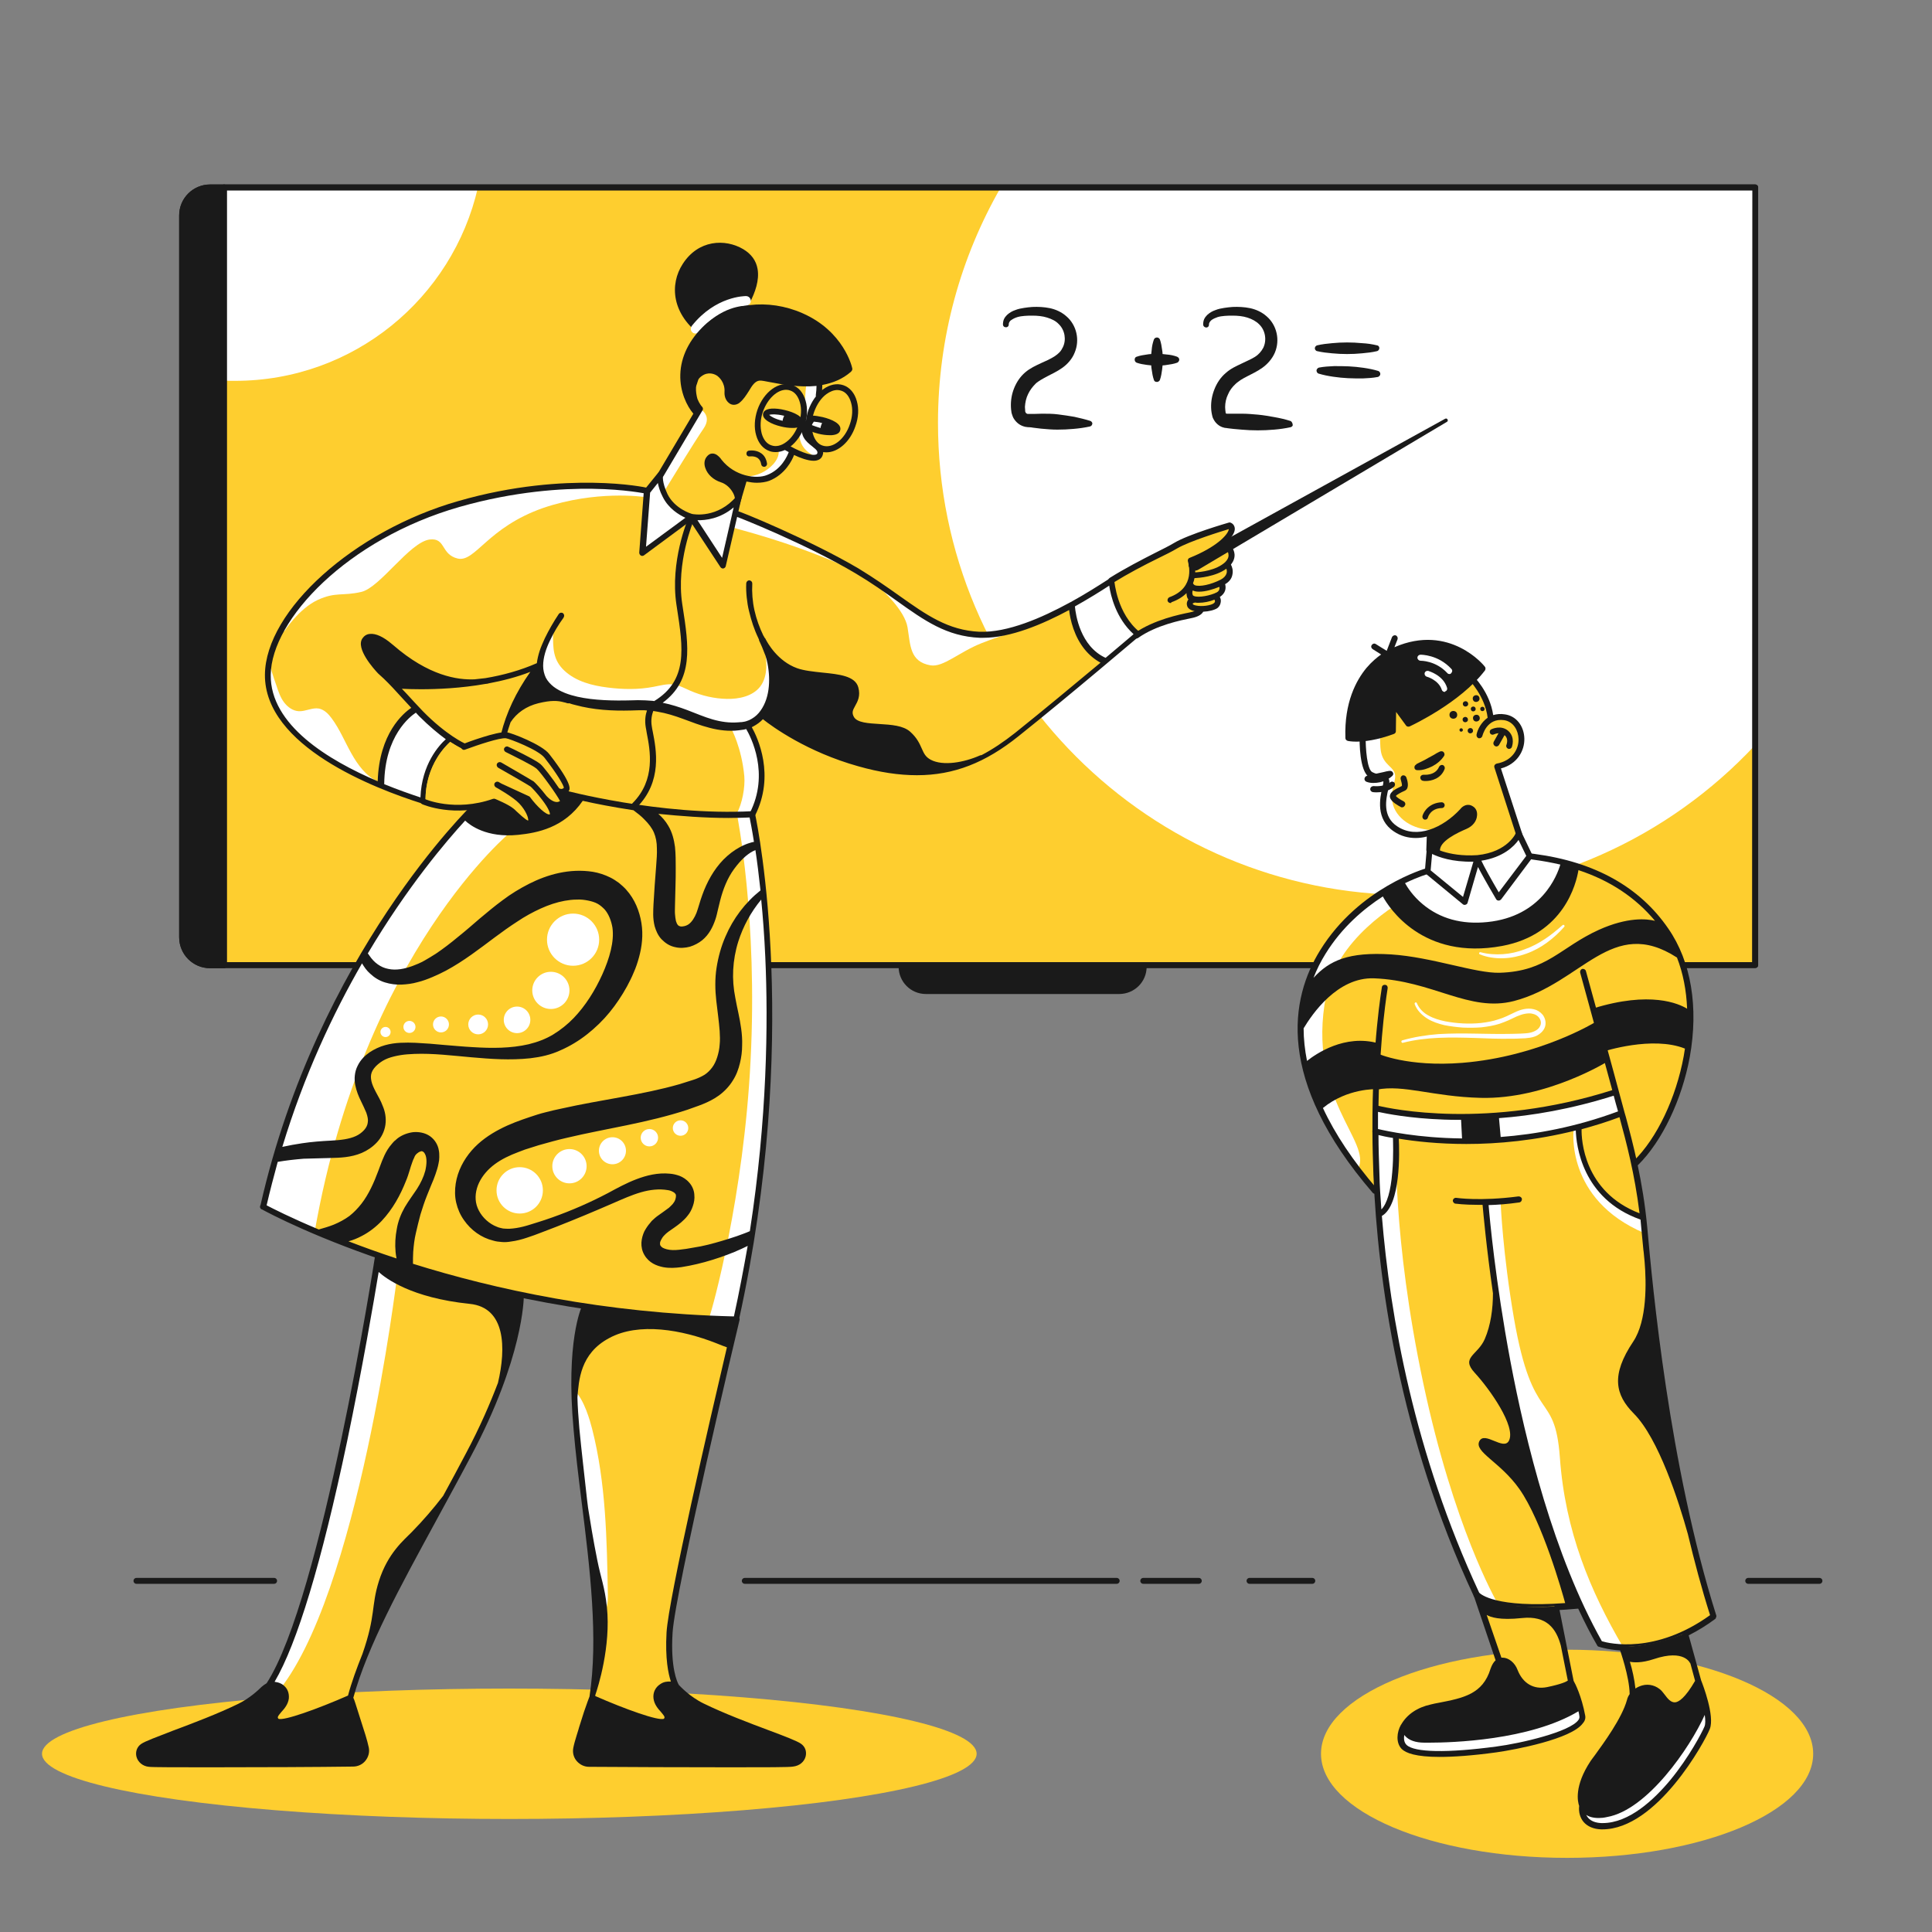<?xml version="1.0" encoding="utf-8"?>
<!-- Generator: Adobe Illustrator 21.0.0, SVG Export Plug-In . SVG Version: 6.00 Build 0)  -->
<svg version="1.1" id="Layer_6" xmlns="http://www.w3.org/2000/svg" xmlns:xlink="http://www.w3.org/1999/xlink" x="0px" y="0px" viewBox="0 0 800 800" style="enable-background:new 0 0 800 800;" xml:space="preserve">

<rect x="0" y="0" width="800" height="800" fill="#808080" stroke="none"/>

<g>
	<g>
		<rect x="92.8" y="77.6" width="634" height="322" style="fill:none;stroke:#1A1A1A;stroke-width:2.446;stroke-linecap:round;stroke-linejoin:round;stroke-miterlimit:10;"/>
		<path d="M87,399.7h5.8V77.6H87c-6.4,0-11.6,5.2-11.6,11.6v298.9C75.4,394.5,80.6,399.7,87,399.7z" style="fill:#1A1A1A;stroke:#1A1A1A;stroke-width:2.446;stroke-linecap:round;stroke-linejoin:round;stroke-miterlimit:10;"/>
		<g>
			<g>
				<path d="M415.4,134.4c0-0.7,0.1-1.5,0.4-2.2s0.8-1.3,1.3-1.8c1-1,2.2-1.6,3.4-2c1.2-0.4,2.4-0.7,3.6-0.9
					c1.1-0.2,2.3-0.3,3.5-0.4c2.3-0.2,4.8-0.1,7.2,0.5c2.4,0.5,4.9,1.6,6.9,3.4c2,1.7,3.5,4.2,4.1,6.9s0.4,5.5-0.7,8.1
					c-1,2.6-3,4.8-5.1,6.3s-4.3,2.5-6.2,3.5c-1,0.5-1.9,1-2.7,1.5c-0.8,0.5-1.6,1.1-2.2,1.6c-1.3,1.2-2.4,2.6-3.1,4.3
					c-0.8,1.6-1.2,3.5-1.3,5.3c0,0.5,0,0.9,0.1,1.4v0.2v0.1c0,0.1,0,0.1,0,0.1c0,0.1,0.1,0.2,0.1,0.3c0.2,0.4,0.5,0.7,0.9,0.8
					c0.1,0,0.2,0,0.3,0c0.1,0,0.1,0,0.2,0h0.4c0.6,0,1.1,0,1.7,0l3.4-0.1c2.2,0,4.5,0.1,6.7,0.3s4.5,0.6,6.7,1s4.4,0.9,6.6,1.7
					c0.7,0.2,1,0.9,0.8,1.6c-0.1,0.4-0.5,0.7-0.9,0.8c-2.3,0.5-4.5,0.8-6.8,1s-4.5,0.3-6.7,0.3s-4.5-0.1-6.7-0.4l-3.3-0.4
					c-0.6-0.1-1.1-0.1-1.7-0.2h-0.4l-0.7-0.1c-0.4-0.1-0.9-0.2-1.3-0.3c-1.7-0.6-3.2-1.8-4.1-3.5c-0.2-0.4-0.4-0.8-0.5-1.3
					c-0.1-0.2-0.1-0.4-0.2-0.7l-0.1-0.3v-0.2c-0.1-0.7-0.1-1.3-0.2-2c-0.1-2.6,0.3-5.3,1.3-7.7c1-2.5,2.5-4.8,4.6-6.6
					s4.4-2.9,6.5-3.8c2.1-0.9,4-1.8,5.6-2.8c0.8-0.5,1.5-1.1,2.1-1.7c0.6-0.6,1-1.3,1.4-2.1c1.5-3,0.9-7.1-1.7-9.6
					c-1.2-1.3-2.9-2.2-4.8-2.7c-1.9-0.6-4-0.8-6.1-0.8c-1.1,0-2.1,0-3.2,0.1s-2,0.2-3,0.5s-1.8,0.7-2.5,1.2
					c-0.3,0.3-0.6,0.5-0.8,0.8c-0.2,0.3-0.3,0.6-0.3,1v0.1c-0.1,0.7-0.6,1.2-1.3,1.1C415.9,135.5,415.4,135,415.4,134.4z" style="fill:#1A1A1A;"/>
			</g>
			<g>
				<path d="M498.1,134.4c0-0.7,0.1-1.5,0.4-2.2s0.8-1.3,1.3-1.8c1-1,2.2-1.6,3.4-2c1.2-0.4,2.4-0.7,3.6-0.9
					c1.1-0.2,2.3-0.3,3.5-0.4c2.4-0.2,4.8-0.1,7.2,0.5c2.4,0.5,4.9,1.6,6.9,3.4c2,1.7,3.5,4.3,4.1,6.9c0.6,2.7,0.4,5.5-0.7,8.1
					c-1.1,2.6-3,4.8-5.2,6.3c-2.1,1.5-4.3,2.5-6.2,3.5c-1,0.5-1.9,1-2.7,1.5s-1.6,1.1-2.2,1.7c-1.3,1.2-2.3,2.7-3.1,4.3
					c-0.7,1.7-1.2,3.5-1.2,5.3c0,0.5,0,0.9,0.1,1.4l0.1,0.7c0,0.1,0,0.1,0,0.2c0,0.2,0.3,0.4,0.5,0.4h0.1c0,0,0,0,0.2,0h0.8h1.7h3.4
					c2.2,0,4.5,0.1,6.7,0.4c2.2,0.3,4.5,0.6,6.7,1s4.4,0.9,6.7,1.6c0.7,0.2,1,0.9,0.8,1.6c-0.1,0.4-0.5,0.7-0.9,0.8
					c-2.3,0.5-4.5,0.8-6.8,1s-4.5,0.3-6.8,0.3c-2.2,0-4.5-0.1-6.7-0.3l-3.4-0.3l-1.7-0.2l-0.8-0.1l-0.6-0.1c-0.2,0-0.5-0.1-0.7-0.1
					c-1.9-0.5-3.6-1.8-4.5-3.7c-0.2-0.5-0.4-1-0.5-1.5l-0.2-1c-0.1-0.7-0.2-1.3-0.2-2c-0.1-2.7,0.4-5.3,1.4-7.8s2.5-4.8,4.6-6.6
					s4.4-2.9,6.5-3.9c2.1-1,4.1-1.8,5.6-2.8c1.6-1,2.8-2.2,3.5-3.8c1.5-3.1,0.9-7.2-1.7-9.7c-1.2-1.3-2.9-2.2-4.9-2.8
					c-1.9-0.6-4-0.8-6.1-0.8c-1.1,0-2.1,0-3.2,0.1s-2,0.2-3,0.5s-1.8,0.7-2.5,1.2c-0.3,0.3-0.6,0.5-0.8,0.9c-0.2,0.3-0.2,0.6-0.3,1
					v0.1c-0.1,0.7-0.6,1.2-1.3,1.1C498.6,135.5,498.2,135,498.1,134.4z" style="fill:#1A1A1A;"/>
			</g>
			<g>
				<g>
					<path d="M470.8,147.7c1.4-0.5,2.8-0.7,4.2-0.9c1.4-0.2,2.8-0.3,4.2-0.3c1.4,0,2.8,0.1,4.2,0.3
						c1.4,0.2,2.8,0.4,4.2,0.9c0.7,0.2,1,1,0.8,1.7c-0.1,0.4-0.4,0.7-0.8,0.8c-1.4,0.5-2.8,0.8-4.2,0.9c-1.4,0.2-2.8,0.3-4.2,0.3
						c-1.4,0-2.8-0.1-4.2-0.3c-1.4-0.2-2.8-0.4-4.2-0.9c-0.7-0.2-1-1-0.8-1.7C470.1,148.2,470.4,147.9,470.8,147.7z" style="fill:#1A1A1A;"/>
				</g>
				<g>
					<path d="M477.9,157.3c-0.5-1.4-0.7-2.8-0.9-4.2c-0.2-1.4-0.3-2.8-0.3-4.2s0.1-2.8,0.3-4.2c0.2-1.4,0.4-2.8,0.9-4.2
						c0.2-0.7,1-1,1.7-0.8c0.4,0.1,0.7,0.4,0.8,0.8c0.5,1.4,0.8,2.8,0.9,4.2c0.2,1.4,0.3,2.8,0.3,4.2s-0.1,2.8-0.3,4.2
						c-0.2,1.4-0.4,2.8-0.9,4.2c-0.2,0.7-1,1-1.7,0.8C478.3,158,478,157.7,477.9,157.3z" style="fill:#1A1A1A;"/>
				</g>
			</g>
			<g>
				<path d="M545.4,142.9c2.1-0.5,4.1-0.7,6.2-0.9c2.1-0.2,4.1-0.3,6.2-0.3c2.1,0,4.1,0.1,6.2,0.3
					c2.1,0.2,4.1,0.4,6.2,0.9c0.7,0.2,1.1,0.8,0.9,1.5c-0.1,0.5-0.5,0.8-0.9,0.9c-2.1,0.5-4.1,0.8-6.2,0.9c-2.1,0.2-4.1,0.3-6.2,0.3
					c-2.1,0-4.1-0.1-6.2-0.3c-2.1-0.2-4.1-0.4-6.2-0.9c-0.7-0.2-1.1-0.8-0.9-1.5C544.6,143.4,545,143,545.4,142.9z" style="fill:#1A1A1A;"/>
			</g>
			<g>
				<path d="M546.2,152.2c2.1-0.4,4.1-0.5,6.2-0.6c2.1-0.1,4.1,0,6.1,0.1s4.1,0.3,6.1,0.6s4.1,0.7,6.1,1.3
					c0.7,0.2,1,0.9,0.8,1.6c-0.1,0.5-0.5,0.8-1,0.9c-2.1,0.4-4.1,0.5-6.2,0.6c-2.1,0.1-4.1,0-6.1-0.1s-4.1-0.3-6.1-0.6
					s-4.1-0.7-6.1-1.3c-0.7-0.2-1-0.9-0.8-1.6C545.3,152.7,545.7,152.3,546.2,152.2z" style="fill:#1A1A1A;"/>
			</g>
		</g>
	</g>
	<g>
		<path d="M463.4,411.6h-80c-6.3,0-11.3-5.1-11.3-11.3l0,0h102.7l0,0C474.8,406.6,469.7,411.6,463.4,411.6z" style="fill:#1A1A1A;"/>
		<rect x="92.8" y="77.6" width="634" height="322" style="fill:#FECE2F;"/>
		<path d="M92.8,77.6v80c1.5,0.1,3,0.1,4.5,0.1c49.1,0,90.1-34.2,100.6-80.1L92.8,77.6L92.8,77.6z" style="fill:#FFFFFF;"/>
		<path d="M726.8,77.6H414.4c-16.5,28.7-26,62-26,97.5c0,108,87.5,195.5,195.5,195.5c56.4,0,107.2-23.9,142.8-62
			L726.8,77.6L726.8,77.6z" style="fill:#FFFFFF;"/>
		<path d="M726.8,76.4h-634H87c-7.1,0-12.8,5.7-12.8,12.8v298.9c0,7.1,5.7,12.8,12.8,12.8h5.8c0.1,0,0.2,0,0.4-0.1
			h633.6c0.7,0,1.2-0.5,1.2-1.2v-322C728,77,727.4,76.4,726.8,76.4z M725.5,398.4H94V78.9h631.6L725.5,398.4L725.5,398.4z" style="fill:#1A1A1A;"/>
		<g>
			<path d="M451.5,174.3c-2.2-0.7-4.4-1.2-6.6-1.7c-2.2-0.4-4.4-0.7-6.7-1c-2.2-0.3-4.5-0.3-6.7-0.3l-3.4,0.1
				c-0.6,0-1.1,0-1.7,0H426c-0.1,0-0.1,0-0.2,0s-0.2,0-0.3,0c-0.4-0.1-0.8-0.4-0.9-0.8c0-0.1-0.1-0.2-0.1-0.3v-0.1v-0.1v-0.2
				c0-0.5-0.1-0.9-0.1-1.4c0.1-1.8,0.5-3.7,1.3-5.3c0.8-1.7,1.9-3.1,3.1-4.3c0.6-0.6,1.4-1.1,2.2-1.6c0.8-0.5,1.8-1,2.7-1.5
				c1.9-1,4.1-2,6.2-3.5s4.1-3.7,5.1-6.3c1.1-2.6,1.3-5.5,0.7-8.1c-0.6-2.7-2.1-5.2-4.1-6.9c-2-1.8-4.5-2.9-6.9-3.4
				c-2.4-0.5-4.9-0.6-7.2-0.5c-1.2,0.1-2.3,0.2-3.5,0.4c-1.2,0.2-2.4,0.4-3.6,0.9c-1.2,0.4-2.3,1-3.4,2c-0.5,0.5-1,1.1-1.3,1.8
				s-0.4,1.5-0.4,2.2c0,0.6,0.5,1.1,1.1,1.1c0.7,0.1,1.3-0.4,1.3-1.1v-0.1c0-0.4,0.1-0.7,0.3-1c0.2-0.3,0.4-0.6,0.8-0.8
				c0.7-0.5,1.5-0.9,2.5-1.2s1.9-0.4,3-0.5s2.2-0.1,3.2-0.1c2.1,0,4.2,0.2,6.1,0.8s3.6,1.4,4.8,2.7c2.6,2.5,3.2,6.6,1.7,9.6
				c-0.4,0.8-0.8,1.5-1.4,2.1s-1.3,1.2-2.1,1.7c-1.6,1-3.5,1.9-5.6,2.8c-2.1,1-4.4,2-6.5,3.8s-3.6,4.1-4.6,6.6s-1.4,5.1-1.3,7.7
				c0,0.7,0.1,1.3,0.2,2v0.2l0.1,0.3c0,0.2,0.1,0.5,0.2,0.7c0.1,0.4,0.3,0.9,0.5,1.3c0.9,1.6,2.3,2.9,4.1,3.5
				c0.4,0.1,0.9,0.3,1.3,0.3l0.7,0.1h0.4c0.6,0,1.1,0.1,1.7,0.2l3.3,0.4c2.2,0.2,4.5,0.4,6.7,0.4s4.5-0.1,6.7-0.3
				c2.3-0.2,4.5-0.5,6.8-1c0.4-0.1,0.8-0.4,0.9-0.8C452.5,175.3,452.2,174.6,451.5,174.3z" style="fill:#1A1A1A;"/>
			<path d="M534.3,174.3c-2.2-0.7-4.4-1.2-6.7-1.6c-2.2-0.4-4.5-0.8-6.7-1s-4.5-0.4-6.7-0.4h-3.4h-1.7h-0.8
				c-0.2,0-0.2,0-0.2,0H508c-0.3,0-0.5-0.2-0.5-0.4c0-0.1,0-0.1,0-0.2l-0.1-0.7c0-0.4-0.1-0.9-0.1-1.4c0-1.8,0.4-3.7,1.2-5.3
				c0.7-1.7,1.8-3.1,3.1-4.3c0.6-0.6,1.4-1.1,2.2-1.7c0.8-0.5,1.7-1,2.7-1.5c1.9-1,4.1-2,6.2-3.5c2.1-1.5,4.1-3.7,5.2-6.3
				c1.1-2.6,1.3-5.5,0.7-8.1c-0.6-2.7-2.1-5.2-4.1-6.9c-2-1.8-4.5-2.9-6.9-3.4c-2.4-0.5-4.9-0.6-7.2-0.5c-1.2,0.1-2.3,0.2-3.5,0.4
				c-1.2,0.2-2.4,0.4-3.6,0.9c-1.2,0.4-2.3,1-3.4,2c-0.5,0.5-1,1.1-1.3,1.8s-0.4,1.5-0.4,2.2c0,0.6,0.5,1.1,1.1,1.2
				c0.7,0.1,1.3-0.4,1.3-1.1v-0.1c0-0.4,0.1-0.7,0.3-1c0.2-0.3,0.4-0.6,0.8-0.9c0.7-0.5,1.6-0.9,2.5-1.2c1-0.3,1.9-0.4,3-0.5
				s2.2-0.1,3.2-0.1c2.1,0,4.2,0.2,6.1,0.8c1.9,0.6,3.6,1.5,4.9,2.8c2.6,2.5,3.2,6.6,1.7,9.7c-0.8,1.5-1.9,2.8-3.5,3.8
				s-3.6,1.8-5.6,2.8c-2.1,1-4.4,2-6.5,3.9c-2.1,1.8-3.6,4.1-4.6,6.6s-1.5,5.1-1.4,7.8c0,0.7,0.1,1.3,0.2,2l0.2,1
				c0.1,0.4,0.2,1,0.5,1.5c0.9,1.9,2.6,3.3,4.5,3.7c0.2,0.1,0.5,0.1,0.7,0.1l0.6,0.1l0.8,0.1l1.7,0.2l3.4,0.3
				c2.2,0.2,4.5,0.3,6.7,0.3s4.5-0.1,6.8-0.3s4.5-0.5,6.8-1c0.4-0.1,0.8-0.4,0.9-0.8C535.3,175.3,534.9,174.5,534.3,174.3z" style="fill:#1A1A1A;"/>
			<path d="M487.4,147.7c-1.4-0.5-2.8-0.8-4.2-0.9c-0.6-0.1-1.2-0.1-1.8-0.2c0-0.6-0.1-1.2-0.2-1.8
				c-0.2-1.4-0.4-2.8-0.9-4.2c-0.1-0.3-0.4-0.6-0.8-0.8c-0.7-0.2-1.4,0.1-1.7,0.8c-0.5,1.4-0.8,2.8-0.9,4.2
				c-0.1,0.6-0.1,1.2-0.2,1.8c-0.6,0-1.2,0.1-1.8,0.2c-1.4,0.2-2.8,0.4-4.2,0.9c-0.4,0.1-0.7,0.4-0.8,0.8c-0.2,0.7,0.1,1.4,0.8,1.7
				c1.4,0.5,2.8,0.7,4.2,0.9c0.6,0.1,1.2,0.1,1.8,0.2c0,0.6,0.1,1.2,0.2,1.8c0.2,1.4,0.4,2.8,0.9,4.2c0.1,0.4,0.4,0.7,0.8,0.8
				c0.7,0.2,1.4-0.1,1.7-0.8c0.5-1.4,0.7-2.8,0.9-4.2c0.1-0.6,0.1-1.2,0.2-1.8c0.6,0,1.2-0.1,1.8-0.2c1.4-0.2,2.8-0.4,4.2-0.9
				c0.3-0.1,0.6-0.4,0.8-0.8C488.5,148.7,488.1,148,487.4,147.7z" style="fill:#1A1A1A;"/>
			<path d="M551.6,146.3c2.1,0.2,4.1,0.3,6.2,0.3c2.1,0,4.1-0.1,6.2-0.3c2.1-0.2,4.1-0.4,6.2-0.9
				c0.4-0.1,0.8-0.5,0.9-0.9c0.2-0.7-0.2-1.4-0.9-1.5c-2.1-0.5-4.1-0.8-6.2-0.9c-2.1-0.2-4.1-0.3-6.2-0.3c-2.1,0-4.1,0.1-6.2,0.3
				c-2.1,0.2-4.1,0.4-6.2,0.9c-0.4,0.1-0.8,0.5-0.9,0.9c-0.2,0.7,0.3,1.4,0.9,1.5C547.5,145.9,549.5,146.1,551.6,146.3z" style="fill:#1A1A1A;"/>
			<path d="M570.7,153.6c-2-0.6-4-1-6.1-1.3c-2-0.3-4.1-0.5-6.1-0.6s-4.1-0.1-6.1-0.1c-2.1,0.1-4.1,0.2-6.2,0.6
				c-0.4,0.1-0.8,0.4-1,0.9c-0.2,0.7,0.2,1.4,0.8,1.6c2,0.6,4,1,6.1,1.3c2,0.3,4.1,0.5,6.1,0.6s4.1,0.1,6.1,0.1
				c2.1-0.1,4.1-0.2,6.2-0.6c0.4-0.1,0.8-0.4,1-0.9C571.7,154.5,571.3,153.8,570.7,153.6z" style="fill:#1A1A1A;"/>
		</g>
	</g>
</g>
<g>
	<line x1="723.9" y1="654.6" x2="753.4" y2="654.6" style="fill:none;stroke:#1A1A1A;stroke-width:2.446;stroke-linecap:round;stroke-linejoin:round;stroke-miterlimit:10;"/>
	<line x1="517.4" y1="654.6" x2="543.4" y2="654.6" style="fill:none;stroke:#1A1A1A;stroke-width:2.446;stroke-linecap:round;stroke-linejoin:round;stroke-miterlimit:10;"/>
	<line x1="473.4" y1="654.6" x2="496.4" y2="654.6" style="fill:none;stroke:#1A1A1A;stroke-width:2.446;stroke-linecap:round;stroke-linejoin:round;stroke-miterlimit:10;"/>
	<line x1="308.4" y1="654.6" x2="462.4" y2="654.6" style="fill:none;stroke:#1A1A1A;stroke-width:2.446;stroke-linecap:round;stroke-linejoin:round;stroke-miterlimit:10;"/>
	<line x1="56.5" y1="654.6" x2="113.5" y2="654.6" style="fill:none;stroke:#1A1A1A;stroke-width:2.446;stroke-linecap:round;stroke-linejoin:round;stroke-miterlimit:10;"/>
</g>
<ellipse cx="210.9" cy="726.2" rx="193.5" ry="27" style="fill:#FECE2F;"/>
<ellipse cx="648.9" cy="726.2" rx="101.9" ry="43.1" style="fill:#FECE2F;"/>
<g>
	<g>
		<g>
			<path d="M647.8,357.3c0,0,28.4,6.4,43.5,30.5s9.1,68.8-14.4,94l-7.9-30c0,0-20.9,7.8-48.5,10.2s-50.8-3-50.8-3
				l-0.2,33.9c0,0-14.6-13-25.8-40.1c0,0-10.9-21.8-2.5-45.6c0,0,10.8-30.6,39.6-41.4c0,0,13,15,36,11.1S647.8,357.3,647.8,357.3z" style="fill:#FECE2F;"/>
		</g>
		<g>
			<path d="M585.9,370c-3.2-2.3-4.9-4.3-4.9-4.3c-28.9,10.8-39.6,41.4-39.6,41.4c-8.4,23.9,2.5,45.6,2.5,45.6
				c5.8,14.2,12.6,24.5,17.8,31.1c0.4,0.1,0.6,0.2,0.6,0.2c6.2-11.2-21.5-29-13.2-71.8C553.5,388.9,577.6,374.4,585.9,370z" style="fill:#FFFFFF;"/>
		</g>
		<g>
			<path d="M633.1,354.5l14.8,2.8c0,0-7.1,23.8-32.8,25.6S581,365.8,581,365.8l10.2-5.4l20.9-4.4L633.1,354.5z" style="fill:#FFFFFF;"/>
		</g>
		<g>
			<path d="M570.6,436.3c0,0,12.2,5.6,34.9,3.8C637.6,437.5,661,423,661,423l4.9,16.4c0,0-25.5,15.9-52.8,15.2
				c-19.9-0.5-31.9-5.6-43-3.4L570.6,436.3z" style="fill:#1A1A1A;"/>
		</g>
		<g>
			<path d="M586.7,415.4c0.9,2.2,2.7,4,4.8,5.1c2.1,1.2,4.5,1.9,6.9,2.4c4.8,0.9,9.9,1.2,14.8,0.7
				c2.5-0.3,4.9-0.7,7.2-1.5c2.4-0.7,4.5-1.8,6.8-2.9s5.1-2,7.9-1.3c1.4,0.3,2.7,1.1,3.7,2.3c0.9,1.2,1.4,2.8,1.1,4.4
				c-0.3,1.6-1.4,2.8-2.5,3.6c-1.2,0.9-2.6,1.3-3.9,1.5c-1.3,0.2-2.6,0.3-3.9,0.3c-1.3,0.1-2.5,0.1-3.8,0.1
				c-5.1,0.1-10.1-0.1-15.1-0.3c-10-0.3-20.1-0.5-29.8,2c-0.3,0.1-0.5-0.1-0.6-0.4s0.1-0.5,0.3-0.6c4.9-1.4,9.9-2.2,15-2.6
				c5.1-0.3,10.1-0.3,15.2-0.2c5,0.1,10.1,0.2,15.1,0.1c1.3,0,2.5-0.1,3.7-0.1c1.3-0.1,2.5-0.1,3.6-0.3c1.1-0.2,2.2-0.6,3.1-1.2
				c0.9-0.6,1.5-1.5,1.7-2.4s-0.1-1.9-0.7-2.7c-0.6-0.8-1.6-1.4-2.6-1.6c-1-0.3-2.2-0.2-3.3,0s-2.2,0.6-3.4,1.1l-3.4,1.6
				c-1.2,0.5-2.4,1-3.6,1.4c-2.5,0.8-5,1.2-7.6,1.5c-2.6,0.2-5.1,0.2-7.7,0.1c-2.5-0.2-5.1-0.5-7.6-1c-2.5-0.6-5-1.4-7.2-2.8
				s-4.2-3.4-5.1-5.9c-0.1-0.3,0-0.6,0.3-0.7C586.3,415,586.6,415.1,586.7,415.4z" style="fill:#FFFFFF;"/>
		</g>
		<g>
			<path d="M613.1,394.3c3,0.8,6.1,1,9.2,0.8c3.1-0.2,6.1-0.9,9-2c2.9-1,5.7-2.5,8.3-4.2s5-3.7,7.4-5.8
				c0.2-0.2,0.5-0.2,0.7,0s0.2,0.5,0,0.7c-2.1,2.4-4.5,4.6-7.1,6.5s-5.5,3.5-8.6,4.6s-6.3,1.8-9.6,1.9s-6.6-0.4-9.6-1.6
				c-0.3-0.1-0.4-0.4-0.3-0.7C612.6,394.4,612.9,394.2,613.1,394.3z" style="fill:#FFFFFF;"/>
		</g>
		<path d="M690.8,384.5c-11.8-17.2-30.4-27.6-55.3-30.9c-0.8-0.1-1.6-0.2-1.8-0.3c-0.6-0.2-1.3,0.1-1.5,0.7
			s0.1,1.3,0.7,1.6c0.3,0.1,0.8,0.2,2.2,0.4c3.8,0.5,7.5,1.2,11,2c-1.3,4.4-7.7,21.5-30.2,23.8c-10.6,1.1-19.6-1.4-26.8-7.4
			c-4.1-3.4-6.4-7.1-7.3-8.7c5.6-2.7,9.4-3.8,9.5-3.8c0.7-0.2,1-0.9,0.9-1.5c-0.2-0.7-0.9-1-1.5-0.9c-0.3,0.1-27.9,7.9-44,33.9
			c-12.4,19.9-18.7,53.6,21.7,100.5c0.2,0.3,0.6,0.4,0.9,0.4c0.3,0,0.6-0.1,0.8-0.3c0.5-0.4,0.6-1.2,0.1-1.7
			c-9.9-11.5-17.4-22.7-22.4-33.5c10.1-8.3,22.2-7.8,22.2-7.8l0.7-19c-13.9-3.9-25.8,4.4-29.5,7.3c-0.9-4.6-1.4-9.1-1.4-13.5
			c3.5-5.8,13.9-21.2,29.1-20.7c24.4,0.9,39.4,14.2,58,9.4c28.3-7.4,40.4-35.5,67.5-18c2.5,6.4,3.9,13.6,4.2,21.2
			c-3.4-2.1-15.2-7.5-39-0.1l4.4,17.8c0,0,20.2-6.6,33.7-1.2c-0.2,1-0.3,2-0.5,3.1c-3.2,17.4-11.1,34-20.7,43.4
			c-0.5,0.5-0.5,1.2,0,1.7c0.2,0.2,0.6,0.4,0.9,0.4c0.3,0,0.6-0.1,0.9-0.4c9.9-9.8,18.1-26.9,21.4-44.7
			C703.4,417.1,700.3,398.2,690.8,384.5z M662.1,385c-16.1,7.3-21.4,17.2-41.1,17.8c-10,0.3-28-6.5-45-7.6
			c-17.6-1.1-25.5,2.5-32.1,9.7c1.3-3.4,3-6.8,5-10c6.8-11,15.8-18.6,23.7-23.7c2.4,4.4,16.4,26.6,49.4,20.5
			c25.6-4.8,30.7-25.9,31.6-31.4c13.1,4.3,23.7,11.4,31.7,21C681.8,380.4,673.9,379.7,662.1,385z" style="fill:#1A1A1A;"/>
	</g>
	<g>
		<g>
			<path d="M671.4,461c0,0,5.5,15.3,7.2,29.5s6.3,57,6.3,57l5.3,37.7c0,0,13.8,71,19.2,83.5c-1,0.3-19.8,18.5-46.2,12.2
				l-9.5-16.3c0,0-30.7,3.8-41-3.2l-3.3-5.2L595.9,624c0,0-13.2-41.2-16-56.3c-2.8-15.2-13-70.2-10.5-99.8l54.3,0.2L671.4,461z" style="fill:#FECE2F;"/>
		</g>
		<g>
			<path d="M621.4,498.4c0,0,0.9,20.9,5.5,47.5c7.8,45,16.9,29.3,19,57.5c2.2,30.8,12.6,55.4,26.1,78.5l-8.8-1.1
				c0,0-15.2-20.5-30.2-77.5S615.8,498,615.8,498L621.4,498.4z" style="fill:#FFFFFF;"/>
		</g>
		<g>
			<path d="M569.8,459c0,0,43.7,11.3,98.3-7.3l3.3,9.3c0,0-26.7,11-56.5,11.8s-45.5-5-45.5-5L569.8,459z" style="fill:#FFFFFF;"/>
		</g>
		<g>
			<path d="M579.9,567.6c2.8,15.2,16,56.3,16,56.3l13.5,32.2l3.3,5.2c1.9,1.3,4.6,2.2,7.6,2.9
				c-1.2-2-18.4-32.3-30.9-91.2c-13-61-11.3-101.7-11.3-101.7l-8.7-3.5l0.1,25C571.4,521.7,577.8,556.1,579.9,567.6z" style="fill:#FFFFFF;"/>
		</g>
		<g>
			<path d="M651.6,467.7c0,0-3.7,28.9,29.3,42.9l-1-7.5c0,0-11.5-1.8-19.2-14.1s-7.3-21.5-7.3-21.5L651.6,467.7z" style="fill:#FFFFFF;"/>
		</g>
		<g>
			<path d="M680.4,517.8c-0.1-0.5-0.1-0.7-0.1-0.7L680.4,517.8z" style="fill:#1A1A1A;"/>
			<path d="M710.6,669.7c0-0.1,0.1-0.1,0.1-0.2c0-0.1,0-0.1,0-0.2c0-0.1,0-0.2,0-0.3l0,0
				c-19.6-62.1-26.4-136.3-28.6-160.7c-1.8-19.3-5.9-34.7-8.9-45.9l-0.5-1.7c-4.9-18.4-15.9-58.2-16-58.6c-0.2-0.7-0.9-1-1.5-0.9
				c-0.7,0.2-1,0.9-0.9,1.5c0.1,0.3,7.9,28.8,13.3,48.7c-51.6,16.4-91.7,7.7-96.8,6.5c0.5-29.9,3.8-48.5,3.8-48.7
				c0.1-0.7-0.3-1.3-1-1.4s-1.3,0.3-1.4,1c0,0.3-4.1,23.3-3.9,59.3c0,0,0,0,0,0.1c-0.1,0.2,0,0.5,0,0.7c0,5.6,0.2,11.5,0.4,17.7
				c1.8,42.8,10.5,107.8,41.6,174.4c0,0.1,0.1,0.1,0.1,0.2c0.5,0.7,4.7,5.8,25.8,5.8c4.8,0,10.5-0.3,17.3-0.9c2.8,6,5.4,11,7.9,15.3
				c0.1,0.1,0.1,0.2,0.2,0.3c0,0,0,0,0.1,0c0.1,0.1,0.2,0.1,0.3,0.2c0,0,0,0,0.1,0c0.4,0.1,4.8,1.6,11.7,1.6
				c8.9,0,21.9-2.4,36.4-13.1l0,0c0.1-0.1,0.1-0.1,0.2-0.2c0-0.1,0.1-0.1,0.1-0.2C710.5,669.8,710.5,669.7,710.6,669.7z
				 M678.9,502.4c-23.2-8.9-24.1-30.7-24-34.8c5.1-1.4,10.4-3,15.7-5l0.1,0.4C673.4,472.9,676.9,486.1,678.9,502.4z M668.2,453.7
				c0.6,2.3,1.2,4.5,1.8,6.5c-17.5,6.5-34.1,9.5-48.6,10.6l-0.7-7.8C634.3,462,650.5,459.3,668.2,453.7z M598,463.6
				c2.1,0.1,4.3,0.1,6.6,0.1c0.1,0,0.3,0,0.4,0l0.4,7.7c-18.4-0.2-31.3-3.1-34.8-3.9c0-2.4,0-4.8,0-7.1
				C573.9,461.1,583.6,463.1,598,463.6z M576.5,485.4c-0.6,7.8-2.2,13.1-4.5,15.4c-0.4-5-0.7-9.9-0.8-14.4
				c-0.2-5.7-0.4-11.2-0.4-16.4c1.3,0.3,3.3,0.8,6,1.2C576.8,472.5,577.1,478.8,576.5,485.4z M663.3,679.6
				c-19.9-35.3-31.6-82.6-37.9-116.1c-6.2-33-8.6-59.5-9-64.5c3.6-0.1,7.8-0.4,12.7-1.1c0.7-0.1,1.1-0.7,1.1-1.4
				c-0.1-0.7-0.7-1.1-1.4-1.1c-16.1,2.1-25.7,0.6-25.8,0.6c-0.7-0.1-1.3,0.4-1.4,1s0.4,1.3,1,1.4c0.2,0,3.5,0.5,9.5,0.5
				c0.6,0,1.2,0,1.8,0c0.3,3.2,1.5,17.1,4.3,36.6c0,6.4-0.9,13.2-3.4,19c-3,6.8-10.1,7.5-4.1,14s17.2,22.2,14.1,28.1
				c-2.2,4.2-10-4.1-12.2,0.1c-2.4,4.5,8.5,8.5,16.5,19.8c9.5,13.4,17.9,43.2,19,47.3c-28.8,2.1-35-3.7-35.6-4.3
				c-26.9-57.8-36.9-114.3-40.3-156c7.9-4.5,7.3-26.8,7-32c6.7,1.1,16.3,2.2,28,2.2c13,0,28.5-1.4,45.3-5.6
				c0.2,5.8,2.4,28.3,26.8,36.9c0.1,1.1,0.2,2.2,0.3,3.3c0.3,2.8,0.6,6.3,1,10.4l-0.1-1.1c0.1,0.4,0.1,1,0.2,1.8
				c0.1,1,0.2,2,0.3,3.1c0.7,8.4,1.1,24.3-4.7,33c-9.4,14-7.4,22.1,0.2,29.8c10.3,10.3,18.7,36.6,22.4,49.9
				c2.7,11.3,5.7,22.6,9.2,33.6C685.4,685.1,666.3,680.5,663.3,679.6z" style="fill:#1A1A1A;"/>
		</g>
	</g>
	<g>
		<g>
			<path d="M628.8,345.3l-8.9-28c0,0,12.2-1.4,9.1-15.8c0,0-2.9-6.4-11.6-4.5c0,0-3-14.6-8.8-15.9l-32.5,11.5
				l-11.9,13.5c0,0-0.1,13.1,4.2,15.8l6,1.6c0,0-3.6,12.6,1.1,17.2s9.6,5.9,16.4,4l0.2,7.5c0,0,8,4.6,19.8,2.8
				S628.8,345.3,628.8,345.3z" style="fill:#FECE2F;"/>
		</g>
		<g>
			<path d="M582.4,340.5c-3-2-5.4-5.1-5.9-8.7c-0.4-2.4,0.1-4.9,0.7-7.4c0.4-1.5,0.8-3.1,0.2-4.5
				c-0.5-1.4-1.8-2.3-2.8-3.4c-3.6-3.6-2.9-7.4-3.2-11.9c-0.1-1.9-0.7-3.5-1.6-4.6l-5.4,6.1c0,0-0.1,13.1,4.2,15.8l6,1.6
				c0,0-3.6,12.6,1.1,17.2c4.5,4.4,9.1,5.7,15.3,4.3c0.6-0.4,1.1-0.8,1.7-1.3C589,343.5,585.4,342.5,582.4,340.5z" style="fill:#FFFFFF;"/>
		</g>
		<g>
			<path d="M580.6,334.3c-0.2,0-0.4,0-0.5-0.1c-0.9-0.5-4-2.1-4.5-3.9c-0.6-2.2,2.3-3.6,4.4-4.6
				c0.2-0.1,0.4-0.2,0.5-0.3c0.1-0.5-0.2-1.7-0.5-2.7c-0.2-0.6,0.1-1.3,0.7-1.6c0.6-0.2,1.3,0.1,1.6,0.7c0.5,1.3,1.4,4.5-0.4,5.5
				c-0.2,0.1-0.5,0.3-0.8,0.4c-0.7,0.3-2.7,1.3-3.1,1.9c0.3,0.5,1.8,1.5,3.2,2.2c0.6,0.3,0.9,1,0.6,1.6
				C581.5,334,581.1,334.3,580.6,334.3z" style="fill:#1A1A1A;"/>
		</g>
		<g>
			<path d="M586.5,316.4c0.7-0.4,1.6-0.8,2.4-1.2c0.8-0.4,1.6-0.8,2.4-1.3c0.8-0.4,1.6-0.9,2.4-1.3
				c0.8-0.5,1.6-1,2.5-1.4h0.1c0.6-0.3,1.4-0.1,1.7,0.6c0.2,0.4,0.2,0.9-0.1,1.3c-1.2,1.8-2.9,3.2-4.8,4.2c-1,0.5-2,0.9-3,1.2
				c-1.1,0.3-2.1,0.5-3.3,0.4c-0.7,0-1.2-0.6-1.1-1.3c0-0.4,0.3-0.8,0.7-1L586.5,316.4z" style="fill:#1A1A1A;"/>
		</g>
		<g>
			<path d="M566,321.2c0.7-0.2,1.5-0.3,2.3-0.5s1.5-0.3,2.3-0.5s1.5-0.3,2.3-0.5s1.5-0.4,2.4-0.5h0.1
				c0.7-0.1,1.3,0.3,1.5,1c0.1,0.4-0.1,0.8-0.4,1.1c-1.4,1.3-3.2,2.2-5,2.6c-0.9,0.2-1.9,0.3-2.8,0.3c-1,0-1.9-0.1-2.9-0.5
				c-0.6-0.2-1-1-0.7-1.6c0.1-0.4,0.5-0.7,0.8-0.8L566,321.2z" style="fill:#1A1A1A;"/>
		</g>
		<g>
			<path d="M590.3,323.4c-0.4,0-0.7,0-1.1-0.1c-0.7-0.1-1.1-0.7-1.1-1.4c0.1-0.7,0.7-1.1,1.4-1.1c0.2,0,4.8,0.5,6.4-3.3
				c0.3-0.6,1-0.9,1.6-0.7c0.6,0.3,0.9,1,0.7,1.6C596.7,322.4,592.8,323.4,590.3,323.4z" style="fill:#1A1A1A;"/>
		</g>
		<g>
			<path d="M569.9,328.1c-0.8,0-1.3-0.1-1.4-0.1c-0.7-0.1-1.2-0.7-1.1-1.4c0.1-0.7,0.7-1.1,1.4-1.1
				c0.1,0,4.3,0.5,6.9-1.6c0.5-0.4,1.3-0.3,1.7,0.2s0.3,1.3-0.2,1.7C574.9,327.8,571.7,328.1,569.9,328.1z" style="fill:#1A1A1A;"/>
		</g>
		<g>
			<path d="M590.2,339.4c-0.1,0-0.2,0-0.3,0c-0.7-0.2-1-0.8-0.9-1.5c0.5-1.9,2.9-5.5,8-5.7c0.6,0,1.2,0.5,1.2,1.2
				s-0.5,1.2-1.2,1.2c-4.7,0.1-5.7,3.8-5.7,3.8C591.2,339,590.7,339.4,590.2,339.4z" style="fill:#1A1A1A;"/>
		</g>
		<g>
			<path d="M621.5,318.2c6.8-1.8,9.8-7.4,9.7-12.3c-0.1-5.3-3.4-9.5-8.1-10.1c-1.8-0.3-3.4-0.1-4.8,0.3
				c-1.4-9.6-8.2-16.2-8.5-16.5c-0.5-0.5-1.3-0.5-1.7,0s-0.5,1.3,0,1.7c0.1,0.1,6.8,6.8,7.9,15.9c-2.7,1.9-4.2,4.9-4.6,7
				c-0.1,0.7,0.3,1.3,0.9,1.5c0.7,0.1,1.3-0.3,1.5-0.9c0.1-0.3,1.8-7.6,9-6.6c4,0.6,5.9,4.4,6,7.8c0.1,3.9-2.3,9-9.1,10.2
				c-0.3,0.1-0.6,0.3-0.8,0.6c-0.2,0.3-0.2,0.7-0.1,1l9,27.9c0.2,0.5,0.6,0.8,1.2,0.8c0.1,0,0.2,0,0.4-0.1c0.6-0.2,1-0.9,0.8-1.5
				L621.5,318.2z" style="fill:#1A1A1A;"/>
			<path d="M609.9,333.9c-2.3-1.5-4.4,0-5.2,1.1c-3.5,3.8-8.1,7.1-12.9,8.6l0,0c-4.5,1.4-9.1,1.3-13.2-1.4
				c-6.3-4.1-4.7-11.3-3.7-15.6c0.2-1,0.4-1.8,0.4-2.4c0.2-2.8-2-3.1-3.5-3.4c-1.1-0.2-2.3-0.4-3.6-1.1c-2.1-1.1-2.8-9.7-2.7-15.1
				c0-0.7-0.5-1.2-1.2-1.3c-0.7,0-1.2,0.5-1.3,1.2c-0.1,2.5-0.1,15,4,17.3c1.7,0.9,3.3,1.2,4.4,1.4c0.5,0.1,1.3,0.2,1.4,0.4
				c0,0,0.1,0.1,0,0.5c0,0.4-0.2,1.2-0.4,2c-1,4.3-2.9,13.1,4.8,18.2c2.8,1.9,5.9,2.7,9,2.7c1.5,0,3.1-0.2,4.6-0.6l-0.2,5.6
				c0,0.7,0.5,1.2,1.2,1.3l0,0c0.2,0,0.4-0.1,0.6-0.2l2.2,0.9c0.1,0.1,0.3,0.1,0.5,0.1c0.3,0,0.5-0.1,0.8-0.3
				c0.3-0.3,0.5-0.7,0.4-1.2c-0.7-4.2,7.5-7.9,11-9.4c2.5-1.1,4.1-3.1,4.3-5.4C611.8,336.1,611.2,334.7,609.9,333.9z" style="fill:#1A1A1A;"/>
		</g>
		<path d="M624.6,302.7c-3-2.7-6.9-0.8-7.1-0.7c-0.6,0.3-0.8,1-0.5,1.6s1,0.8,1.6,0.5c0,0,0.8-0.4,1.9-0.5l-2,3.6
			c-0.3,0.6-0.1,1.3,0.5,1.7c0.2,0.1,0.4,0.2,0.6,0.2c0.4,0,0.8-0.2,1.1-0.6l2.3-4.1l0.1,0.1c1.7,1.5,0.7,3.8,0.7,3.9
			c-0.3,0.6,0,1.3,0.6,1.6c0.2,0.1,0.3,0.1,0.5,0.1c0.5,0,0.9-0.3,1.1-0.7C626,309.3,627.6,305.5,624.6,302.7z" style="fill:#1A1A1A;"/>
		<g>
			<circle cx="601.8" cy="296" r="1.6" style="fill:#1A1A1A;"/>
		</g>
		<g>
			
				<ellipse transform="matrix(0.985 -0.175 0.175 0.985 -41.597 110.375)" cx="606.5" cy="291.6" rx="1.1" ry="1.1" style="fill:#1A1A1A;"/>
		</g>
		<g>
			
				<ellipse transform="matrix(0.985 -0.175 0.175 0.985 -42.734 110.457)" cx="606.4" cy="298.1" rx="1.1" ry="1.1" style="fill:#1A1A1A;"/>
		</g>
		<g>
			
				<ellipse transform="matrix(0.985 -0.175 0.175 0.985 -43.51 110.227)" cx="604.7" cy="302.4" rx="0.7" ry="0.7" style="fill:#1A1A1A;"/>
		</g>
		<g>
			
				<ellipse transform="matrix(0.985 -0.175 0.175 0.985 -43.504 110.895)" cx="608.5" cy="302.7" rx="1.1" ry="1.1" style="fill:#1A1A1A;"/>
		</g>
		<g>
			
				<ellipse transform="matrix(0.985 -0.175 0.175 0.985 -42.558 111.251)" cx="611" cy="297.5" rx="1.4" ry="1.4" style="fill:#1A1A1A;"/>
		</g>
		<g>
			<ellipse transform="matrix(0.985 -0.175 0.175 0.985 -41.914 110.966)" cx="609.7" cy="293.7" rx="1" ry="1" style="fill:#1A1A1A;"/>
		</g>
		<g>
			
				<ellipse transform="matrix(0.985 -0.175 0.175 0.985 -41.145 111.109)" cx="610.9" cy="289.4" rx="1.4" ry="1.4" style="fill:#1A1A1A;"/>
		</g>
		<g>
			
				<ellipse transform="matrix(0.985 -0.175 0.175 0.985 -41.856 111.63)" cx="613.5" cy="293.7" rx="0.9" ry="0.9" style="fill:#1A1A1A;"/>
		</g>
		<path d="M614.8,276c-0.1-0.2-14.4-18-37.4-8l1.3-3.3c0.2-0.6-0.1-1.3-0.7-1.6c-0.6-0.2-1.3,0.1-1.6,0.7l-2.2,5.7l0,0
			l-4.5-2.8c-0.6-0.4-1.3-0.2-1.7,0.4s-0.2,1.3,0.4,1.7l3.5,2.2c-1.7,1.2-3.9,3-6.1,5.6c-4.2,5.1-9.2,14.2-8.7,29c0,0.6,0.4,1,1,1.2
			c0.1,0,1.3,0.3,3.5,0.3c3.2,0,8.6-0.6,15.6-3.2c0.5-0.2,0.8-0.6,0.8-1.1l0.1-8l4.1,5.6c0.3,0.5,1,0.6,1.5,0.4
			c0.8-0.4,20.9-9.7,31.2-23.2C615.2,277.1,615.2,276.4,614.8,276z" style="fill:#1A1A1A;"/>
		<g>
			<g>
				<path d="M600.2,279.1c-0.3,0-0.7-0.1-0.9-0.4c-4.8-5.2-11-5.1-11.1-5.1c-0.6,0-1.2-0.5-1.3-1.2
					c0-0.7,0.5-1.2,1.2-1.3c0.3,0,7.4-0.1,12.9,5.9c0.5,0.5,0.4,1.3-0.1,1.7C600.8,279,600.5,279.1,600.2,279.1z" style="fill:#FFFFFF;"/>
			</g>
			<g>
				<path d="M598.2,286.5c-0.5,0-1-0.3-1.2-0.9c-1.3-4-6.1-5.4-6.2-5.4c-0.7-0.2-1-0.9-0.9-1.5c0.2-0.7,0.8-1,1.5-0.9
					c0.2,0.1,6.2,1.7,7.8,7c0.2,0.6-0.1,1.3-0.8,1.5C598.4,286.5,598.3,286.5,598.2,286.5z" style="fill:#FFFFFF;"/>
			</g>
		</g>
	</g>
	<g>
		<g>
			<path d="M644.1,665.1l6.4,31.1c0,0-8.9,5.1-15,3.4s-8.6-8.5-8.6-8.5s-3.5-4-5.9-3.5c0,0-9.8-26.7-9-26.5
				S619.3,666.8,644.1,665.1z" style="fill:#FECE2F;"/>
		</g>
		<g>
			<path d="M653.8,706.9c0,0,3.4,3.9,0.6,6.2s-12.2,7.9-31.5,10.8s-31.5,2-35.5,1.5s-8.4-2-6.5-8.4
				c0,0,0.5,3.2,10.1,3.2s35.9-3.4,35.9-3.4l21.4-6.9L653.8,706.9z" style="fill:#FFFFFF;"/>
		</g>
		<path d="M656.4,710.4c-1.5-8.1-4.2-13.4-4.8-14.4l-6-30.2c-0.1-0.7-0.8-1.1-1.4-1c-0.3,0.1-0.5,0.2-0.7,0.4
			c-1.5,0.1-6.3,0.4-13.3,0c-7.2-0.4-14.9-3.2-17-3.7l-0.7-1.6c-0.2-0.6-0.9-1-1.5-0.8s-1,0.9-0.8,1.5l9.1,26.9
			c-0.8,0.7-1.5,1.8-2.1,3.5c-3.2,10.5-11.2,12.1-21.5,14.1c-1.1,0.2-2.2,0.4-3.3,0.7c-5.5,1.2-9.8,4.1-12.2,8.3l-0.1,0.1
			c-1.7,3-2.2,7.4,0.3,10c1.7,1.7,5.9,3.3,15.7,3.3c5.7,0,13.4-0.5,23.6-1.9c7.8-1.1,31-5.5,35.7-12
			C656.3,712.6,656.6,711.5,656.4,710.4z M615.6,668.7c1.5,0.9,5.3,2.3,14.6,1.3c10.3-1.1,14.2,4.4,16.1,11.4l2.9,14.5
			c-0.7,0.5-2.8,1.5-8.6,2.7c-5.5,1.1-10-1.5-12.2-7.1c-1.1-3-3.7-5.1-6.2-5.1c-0.2,0-0.3,0-0.5,0L615.6,668.7z M653.6,712.2
			c-3.6,5-24,9.7-34,11c-20.1,2.7-34,2.5-37.2-0.7c-1-1-1.2-2.5-0.9-4.1c0.1,0.1,0.2,0.3,0.3,0.4c1.6,1.8,4.3,2.8,8,2.8
			c0.4,0,1.1,0,2,0c9.1,0,41.6-0.9,61.8-13c0.2,0.7,0.3,1.4,0.4,2.1C654,711,654.1,711.5,653.6,712.2z" style="fill:#1A1A1A;"/>
	</g>
	<g>
		<g>
			<path d="M697.7,676.3l5.8,19.9c0,0-6.5,11.5-10.1,9.9s-8.9-11-16.6-5.5l-4.6-18.6
				C672.1,681.9,684.9,682.3,697.7,676.3z" style="fill:#FECE2F;"/>
		</g>
		<g>
			<path d="M706.3,708.1c0,0,1.5,5.1,1,6.4c-0.5,1.3-12.4,21.2-12.9,21.4s-10,12.2-16.7,15.8s-12.1,4.2-12.8,4.2
				s-8.9,0.1-9.4-6.1c0,0,3.9,3.8,12.6,0.7c8.7-3.2,11.2-6.6,11.2-6.6l10.5-9.6c0,0,11.7-17.3,11.8-17.8
				C701.7,716.1,706.3,708.1,706.3,708.1z" style="fill:#FFFFFF;"/>
		</g>
		<path d="M704.4,695.8l-5.3-19.2c-0.2-0.7-0.9-1-1.5-0.9c-0.5,0.1-0.8,0.5-0.9,1c-2.9,1.2-12.3,4.8-23.9,5.2
			c-0.3-0.3-0.8-0.5-1.3-0.3c-0.6,0.2-1,0.9-0.7,1.6c0,0.1,3.9,11,4,18.2v0.1c-0.5,0.7-0.9,1.5-1.1,2.4c-2.1,7.6-9.7,17.9-13.3,22.9
			c-0.8,1-1.3,1.8-1.7,2.3c-7,10.5-5.4,17.1-4.8,18.7c-0.3,2.6,0.4,4.9,1.8,6.6c1.6,1.9,4.2,3,7.3,3.1c0.2,0,0.3,0,0.5,0
			c22.6,0,42.5-36.4,44.5-41.6C710.1,710.6,705.1,697.5,704.4,695.8z M684.8,687c12.8-4.3,15.1,1.8,15.1,1.8v-0.2l2,7.4
			c-4.1,7.1-6.8,8.8-8.3,8.9c-1.8,0.1-3.1-1.6-4.3-3.2c-0.3-0.3-0.5-0.7-0.8-1c-0.2-0.2-0.3-0.4-0.5-0.6c-2.1-2.1-5.1-3-8-2.2
			c-1,0.3-2,0.7-2.8,1.3c-0.4-3.7-1.3-7.9-2.3-11.1C676.5,688.4,679.6,688.7,684.8,687z M705.8,714.9c-1,2.4-6.3,12.6-14.1,22.1
			c-6.8,8.2-17.1,17.9-28.1,17.9c-0.2,0-0.3,0-0.5,0c-2.4-0.1-4.3-0.8-5.5-2.2c-0.3-0.4-0.6-0.8-0.8-1.2c1.2,0.8,2.9,1.3,5.2,1.3
			c1,0,2.1-0.1,3.4-0.4c16.7-2.9,34.4-28.7,40.5-42.3C706.2,712.2,706.2,713.9,705.8,714.9z" style="fill:#1A1A1A;"/>
	</g>
	<g>
		<g>
			<path d="M628.8,345.3l4.2,9.2l-12.4,16.8l-8.6-15.2C612.1,356,625.1,353.8,628.8,345.3z" style="fill:#FFFFFF;"/>
		</g>
		<g>
			<path d="M612.1,356l-5.8,16.8c0,0-15.2-12-15.1-12.4s1.1-8.1,1.1-8.1S606.3,357,612.1,356z" style="fill:#FFFFFF;"/>
		</g>
		<path d="M634.5,354l-4.5-9.4c-0.2-0.4-0.6-0.7-1.1-0.7s-0.9,0.3-1.1,0.8c0,0.1-3.3,8.1-16.1,9.4
			c-12.6,0.8-18.9-3.6-19-3.6c-0.4-0.3-0.8-0.3-1.2-0.1c-0.4,0.2-0.7,0.6-0.7,1l-0.8,9.4c0,0.4,0.1,0.8,0.4,1l15.3,12.6
			c0.2,0.2,0.5,0.3,0.8,0.3c0.1,0,0.2,0,0.4-0.1c0.4-0.1,0.7-0.4,0.8-0.8L612,359c1.3,2.5,3.5,6.5,7.5,13.3c0.2,0.4,0.6,0.6,1,0.6
			c0,0,0,0,0.1,0c0.4,0,0.7-0.2,1-0.5l12.8-17.1C634.6,354.9,634.7,354.5,634.5,354z M605.8,371.4l-13.4-11l0.6-6.8
			c2.7,1.3,8.3,3.4,17.1,3.2L605.8,371.4z M620.6,369.5c-3.1-5.3-6.1-10.7-7.2-13.1c9-1.4,13.5-5.9,15.4-8.6l3.2,6.6L620.6,369.5z" style="fill:#1A1A1A;"/>
	</g>
</g>
<g>
	<g>
		<path d="M267.9,203.9c0,0-30.4-7.1-72.9,4.2s-56.7,27.7-69.8,41.2c-13.2,13.5-15,27.8-12.7,37s15.3,29,45,38
			c0,0,0.2-22.8,14.8-30.3l-8.3-9.8c0,0,36.3,1.2,59.2-8.2c0,0-8.2,9.8-8.7,13.4l-5.5,14.8l16.5,7.5l9,13.3l-1,3.7
			c0,0,29.8,5.5,30.3,5.7s29.8,2.8,30.3,2.8s17.2-0.3,17.2-0.3s9.7-15-1.5-35.5c0,0,3-0.8,6-5c0,0,18.5,15.8,42,20.7s35,1.8,41.5,0
			s24.8-15.5,24.8-15.5l33.8-27.8c0,0-12.8-5.8-13.8-23.3c0,0-25.3,15.3-43,12c-17.7-3.3-44-27-56.8-32c-9.3-3.6-39.3-19-39.3-19
			L267.9,203.9z" style="fill:#FECE2F;"/>
	</g>
	<g>
		<path d="M339.2,156.9c0,0.5,0.2,6.9,0.2,6.9s-4.4,5.5-4,10.5s0.2,7,1.1,8.2s3.9,5.2,2.4,6.5s-10.1-2.8-10.5-2.4
			s-5.6,11.1-12.8,11.6s-7.9,0.1-7.9,0.1l-2.2,9.6c0,0-13.9,8.2-19.8,6.1s-12.2-8.9-12-17.4l15.8-27.1c0,0-7.8-12.4,2.1-16.5
			c7.2-3,10.4,8.8,10.4,8.8s11.6-6.1,12-6.1S339.2,156.9,339.2,156.9z" style="fill:#FECE2F;"/>
	</g>
	<g>
		<path d="M338.9,189c1.5-1.2-1.5-5.2-2.4-6.5s-0.8-3.2-1.1-8.2s4-10.5,4-10.5s-0.2-6.4-0.2-6.9c0,0-1.9-0.1-4.7-0.2
			c-0.2,0.5-0.4,1.1-0.5,1.9c-0.9,4.9-0.3,10-1.8,14.9c-1,3.1-3.4,10.4,3.9,14.7c1.6,1-6.6-1.8-11.2-2.4c-1.2-0.2-2,0.7-2.5,0.8
			c0.3,2-0.8,4-2.2,5.6c-2.8,3.1-6.9,5-11,5.1c-0.8,0-1.8,0.1-2.1,0.8c-0.2,0.5,0,1,0.4,1.5l0.3-1.2c0,0,0.8,0.4,7.9-0.1
			s12.4-11.2,12.8-11.6S337.4,190.3,338.9,189z" style="fill:#FFFFFF;"/>
	</g>
	<g>
		<path d="M275,203.5c1.7-2.8,12.7-20.8,16.3-26c3.9-5.6-1.6-8.3-1.6-8.3l-0.3,0.2c0.1,0.1,0.1,0.2,0.1,0.2l-15.8,27.1
			C273.7,199.2,274.2,201.4,275,203.5z" style="fill:#FFFFFF;"/>
	</g>
	<g>
		<path d="M273.3,197.3l-5.4,6.6l-1.4,24.4l19.4-14.1c0,0-7.8-3.8-9.6-7.4S273.3,197.3,273.3,197.3z" style="fill:#FFFFFF;"/>
	</g>
	<g>
		<path d="M287.4,214.8c0,0,9.9,0.1,17.4-7.4l0.2,4l-5.6,22.1L287.4,214.8z" style="fill:#FFFFFF;"/>
	</g>
	<g>
		<path d="M267.6,203.8c-2.9-0.6-32.4-6.4-72.7,4.3c-42.5,11.3-56.7,27.7-69.8,41.2c-2.9,3-5.3,6-7.1,9l-0.4,3.3
			c0,0,6-9.5,14-13.2c7.4-3.4,10.2-1.5,18-3.3s20-20.6,28.3-21.7c6.8-0.8,4.5,6.2,11.7,7.9c7.3,1.5,12.2-12.9,35.4-21
			c21.6-7.3,40.8-4.7,42.7-4.4C267.5,205.3,267.5,204.5,267.6,203.8z" style="fill:#FFFFFF;"/>
	</g>
	<g>
		<path d="M443.4,250.5l16.3-9.2c0,0,2.2,15.2,11.3,20.7l-13.2,11.7C457.9,273.6,446.6,271.3,443.4,250.5z" style="fill:#FFFFFF;"/>
	</g>
	<g>
		<path d="M460.3,240.5l21.5-11.3l15-7L510,218c0,0-0.8,7.2-15,13c0,0,14.2-6,14.7-4s1.7,3.7-1,6.3c0,0,1.3,6-2.8,8.3
			c0,0,0.7,4.2-1.5,5.2c0,0,0.6,3.4-1.8,4.3c-2.4,0.9-5.1,0.8-5.1,0.8s-1,1.9-4.8,2.9s-19.1,4.9-21.5,7.9
			C471,262.8,459.9,254.1,460.3,240.5z" style="fill:#FECE2F;"/>
	</g>
	<g>
		<path d="M172.3,294l14.3,11.5c0,0-11.1,9.2-10.9,26l-18.2-7.2c0,0-0.6-9.8,4.6-18.9S172.3,294,172.3,294z" style="fill:#FFFFFF;"/>
	</g>
	<g>
		<path d="M311.3,336.8c0,0,9.2,46.1,7.4,105.1s-14,104.3-14,104.3s-102,0-196-46.5c0,0,13.2-53,35.4-93.8
			s53-72.5,53-72.5l12.3-10.3c0,0,29,9.2,56.8,11.7S311.3,336.8,311.3,336.8z" style="fill:#FECE2F;"/>
	</g>
	<g>
		<path d="M108.7,499.6c7.2,3.6,14.4,6.8,21.7,9.9c20.4-115.6,81.4-165.3,81.4-165.3c-12.3,1.8-17.7-4-19.1-5.5
			c-10.6,12.1-33.4,39-48.6,67C121.9,446.6,108.7,499.6,108.7,499.6z" style="fill:#FFFFFF;"/>
	</g>
	<g>
		<path d="M304.7,546.1L285.1,633c0,0-13.7,47-5,65.3l-1,17.7l-16-2.3l-18-10.7c0,0,3.1-22.6-0.2-56.1s-13-85-2.5-106
			C242.4,540.9,285.2,546.9,304.7,546.1z" style="fill:#FECE2F;"/>
	</g>
	<g>
		<path d="M215.2,535.9c0,0,0.5,10-5.2,28.5s-32.8,69.8-32.8,69.8s-20.2,36.2-24,46.8s-8,23.8-8.8,24s-24.5,12.8-28.8,9
			s-4-17-4-17s8-13.5,15.8-39s17.3-69.8,17.3-69.8l12.2-68.2C156.9,519.9,186.4,530.6,215.2,535.9z" style="fill:#FECE2F;"/>
	</g>
	<g>
		<path d="M401.1,262.3c-10.2-1.9-23.3-10.7-35.1-18.7l-1.2,0.3c0,0,9.8,8.6,11,15.9c1.2,7.4,0.9,14.2,9.5,15.7
			c5.3,0.9,11.8-5.5,21.2-9.2c7.9-3.1,12.3-4.2,12.3-4.2l-1-1C412.2,262.6,406.3,263.3,401.1,262.3z" style="fill:#FFFFFF;"/>
	</g>
	<g>
		<path d="M145.4,311.8c-2.7-4.8-4.8-10-8.1-14.4c-1.3-1.8-3-3.5-5.2-4c-2.8-0.5-5.5,1.2-8.3,1.1
			c-2.5-0.1-4.7-1.7-6.2-3.7s-2.3-4.4-3.1-6.8c-0.7-2-1.4-4-2-6c-0.1-0.5-0.3-1.8-0.9-1.9c-0.3,3.8,0,7.2,0.7,10.1
			c1.3,5.1,6,13.7,15.1,21.7c1,0.9,2.1,1.7,3.1,2.6c2.8,2.2,5.8,4.3,9.3,6.2c0.1,0,0.2,0.1,0.2,0.1c1.4,0.7,2.7,1.4,4.1,2.2
			c3.5,1.7,7.3,3.3,11.5,4.6c0.3,0,0.6,0.1,0.9,0.1C151.6,321.4,148.1,316.7,145.4,311.8z" style="fill:#FFFFFF;"/>
	</g>
	<g>
		<path d="M233.8,277.8c4.8,4.4,11.4,6.1,17.9,6.9c6.3,0.8,12.7,0.9,18.9-0.3c2.7-0.5,5.4-1.3,8.1-1
			c2.5,0.3,4.8,1.6,7.1,2.6c4.8,2.1,10,3.3,15.2,3.4c5,0.1,10.6-1.1,13.7-5c3.5-4.5,2.8-10.9,1.8-16.6c4.9,8.1,4.9,18.9-0.1,27
			c-0.9,1.4-2,2.8-3.4,3.8c-1.6,1-3.6,1.4-5.5,1.6c-4.8,0.5-9.7,0-14.3-1.5c-4.4-1.5-8.5-3.8-13-5.2c-8.1-2.6-16.8-2-25.3-1.9
			c-8.5,0.1-17.4-0.6-24.6-5.2c-2.6-1.7-4.9-3.9-5.9-6.8c-1.1-3.2-0.5-6.8,0.5-10c0.6-1.9,1.8-7,4.1-7.2
			C229,268.3,228.9,273.3,233.8,277.8z" style="fill:#FFFFFF;"/>
	</g>
	<g>
		<path d="M310.2,300.4c-0.2-0.2-7,0.9-7.4,1.3c0,0,4.3,7.8,5.4,19.7c0.4,4.5-0.9,11.5-3.1,15.4c1.1,0,2.2,0.1,3.2,0.1
			c1.8,0,3-0.1,3-0.1s9.7-15-1.5-35.5c0,0,0.4-0.1,0.9-0.4C310.5,300.7,310.4,300.6,310.2,300.4z" style="fill:#FFFFFF;"/>
	</g>
	<g>
		<path d="M305.1,336.8c0.2,1.2,8.7,43.4,5.7,102.2c-2.8,56.3-15.7,102.7-17.2,106.8c7.1,0.4,11.1,0.4,11.1,0.4
			s12.2-45.3,14-104.3s-7.4-105.1-7.4-105.1S309.1,336.8,305.1,336.8z" style="fill:#FFFFFF;"/>
	</g>
	<g>
		<circle cx="237.3" cy="389.1" r="10.8" style="fill:#FFFFFF;"/>
	</g>
	<g>
		<circle cx="215.2" cy="492.9" r="9.6" style="fill:#FFFFFF;"/>
	</g>
	<g>
		<circle cx="235.8" cy="482.9" r="7.1" style="fill:#FFFFFF;"/>
	</g>
	<g>
		<circle cx="253.6" cy="476.5" r="5.6" style="fill:#FFFFFF;"/>
	</g>
	<g>
		<circle cx="268.9" cy="471.1" r="3.6" style="fill:#FFFFFF;"/>
	</g>
	<g>
		<circle cx="281.8" cy="467.1" r="3.2" style="fill:#FFFFFF;"/>
	</g>
	<g>
		<circle cx="228.1" cy="410.1" r="7.7" style="fill:#FFFFFF;"/>
	</g>
	<g>
		<circle cx="214.1" cy="422.3" r="5.5" style="fill:#FFFFFF;"/>
	</g>
	<g>
		<circle cx="198" cy="424.2" r="4.1" style="fill:#FFFFFF;"/>
	</g>
	<g>
		<circle cx="182.6" cy="424.2" r="3.3" style="fill:#FFFFFF;"/>
	</g>
	<g>
		<ellipse transform="matrix(0.987 -0.163 0.163 0.987 -67.126 33.4)" cx="169.6" cy="425" rx="2.5" ry="2.5" style="fill:#FFFFFF;"/>
	</g>
	<g>
		
			<ellipse transform="matrix(0.987 -0.163 0.163 0.987 -67.602 31.812)" cx="159.7" cy="427.1" rx="2.1" ry="2.1" style="fill:#FFFFFF;"/>
	</g>
	<g>
		<path d="M156.2,524.1l-11.5,64c0,0-9.5,44.2-17.3,69.8s-15.8,39-15.8,39s0,1.9,0.2,4.5l2.6-0.1
			c34-39.7,50-172.7,50-172.7L156.2,524.1z" style="fill:#FFFFFF;"/>
	</g>
	<g>
		<path d="M347.9,233.6l-0.2-1.7c-1.2-0.6-2.4-1.2-3.4-1.6c-9.3-3.6-39.3-19-39.3-19l-2,7
			C306.6,219.5,324.4,223.6,347.9,233.6z" style="fill:#FFFFFF;"/>
	</g>
	<g>
		<path d="M245.2,591.7c-0.8-3.1-3.3-12.3-7.4-16c0.7,23,5.1,50.5,7.2,71.2c0.8,8.6,1.2,16.4,1.4,23.3
			c0.8-0.1,1.5-0.3,2.1-0.7c2.9-1.7,3.2-5.7,3.2-9.1C251.3,637.5,250.9,614.1,245.2,591.7z" style="fill:#FFFFFF;"/>
	</g>
	<path d="M313.7,111.4c-0.6-3.5-2.6-6.2-5.9-8.2c-7.6-4.5-18.7-3.9-25.1,6.1c-5.4,8.3-4.9,20.9,8.3,30.2
		c0.2,0.1,0.5,0.2,0.7,0.2s0.4,0,0.6-0.1l13.3-6.9c0.1-0.1,0.3-0.2,0.4-0.3C306.3,131.8,315.3,120.7,313.7,111.4z" style="fill:#1A1A1A;"/>
	<g>
		<path d="M288,138.1c-0.4,0-0.9-0.1-1.2-0.4c-0.9-0.7-1-1.9-0.3-2.8c9.8-12.3,21.9-12.3,22.4-12.3c1.1,0,2,0.9,2,2
			c0,1.1-0.9,1.9-2,2c-0.4,0-10.7,0-19.2,10.7C289.2,137.8,288.6,138.1,288,138.1z" style="fill:#FFFFFF;"/>
	</g>
	<g>
		<g>
			<g>
				<path d="M340.3,173.9c-1.4-0.3-2.8-0.5-4-0.6c-0.6,0.9-1.1,1.8-1.7,2.6c-0.1,0.2-0.2,0.3-0.4,0.4
					c1.2,0.7,2.9,1.4,5,1.9c3.9,0.9,7.3,0.7,7.6-0.5C347.2,176.5,344.2,174.8,340.3,173.9z" style="fill:#FFFFFF;"/>
			</g>
			<path d="M340.6,172.7c-1.5-0.3-2.9-0.6-4.2-0.6c-0.4,0-0.8,0.2-1.1,0.6c-0.3,0.4-0.5,0.8-0.8,1.3s-0.6,0.9-0.9,1.4
				c-0.1,0.1-0.1,0.2-0.2,0.2c-0.3,0.3-0.4,0.6-0.4,1s0.3,0.7,0.6,0.9c1.3,0.8,3.2,1.6,5.3,2.1c1.6,0.4,3.2,0.6,4.6,0.6
				c0.3,0,0.6,0,0.9,0c2.6-0.2,3.3-1.2,3.5-2C348.7,175.5,344.4,173.6,340.6,172.7z M336.1,176c0.2-0.3,0.3-0.5,0.5-0.8
				c0.1-0.2,0.3-0.4,0.4-0.6c1,0.1,2,0.2,3.1,0.5c0.1,0,0.2,0,0.3,0.1c-0.2,0.4-0.4,0.9-0.5,1.3c-0.1,0.2-0.1,0.4-0.1,0.7
				c-0.1,0-0.1,0-0.2,0C338.3,176.8,337.1,176.4,336.1,176z" style="fill:#1A1A1A;"/>
		</g>
	</g>
	<path d="M306.4,205.3c-0.5-0.3-1.1-0.1-1.5,0.3c-7.8,9.1-17.6,7.4-18.4,7.2c-0.3-0.1-7.1-2.1-10.1-8.2
		c-2.4-5.1-1.9-7.6-1.8-7.7c0.2-0.6-0.1-1.2-0.6-1.4c-0.5-0.3-1.2-0.1-1.5,0.3l-5.6,6.9c-0.2,0.2-0.2,0.4-0.3,0.7l-1.9,25.4
		c0,0.5,0.2,0.9,0.6,1.2c0.2,0.1,0.4,0.2,0.6,0.2c0.3,0,0.5-0.1,0.7-0.2l19.2-14.2l12.5,19c0.2,0.3,0.6,0.6,1,0.6c0.1,0,0.1,0,0.2,0
		c0.5-0.1,0.9-0.5,1-0.9l6.4-27.7C307.2,206.1,306.9,205.5,306.4,205.3z M267.5,226.4l1.7-22.4l3.2-4c0.3,1.5,0.8,3.4,2,5.7
		c2.4,4.9,6.8,7.5,9.4,8.7L267.5,226.4z M299,231l-10.2-15.6c3.4,0.1,9.4-0.6,15-5.3L299,231z" style="fill:#1A1A1A;"/>
	<g>
		<path d="M316.4,193.3c-0.6,0-1.1-0.4-1.2-1c-0.2-1.2-0.6-2-1.4-2.6c-1.4-1-3.3-0.7-3.3-0.7c-0.7,0.1-1.3-0.3-1.4-1
			s0.3-1.3,1-1.4c0.1,0,2.9-0.5,5.1,1.1c1.3,0.9,2.1,2.3,2.4,4.2c0.1,0.7-0.4,1.3-1,1.4C316.5,193.3,316.4,193.3,316.4,193.3z" style="fill:#1A1A1A;"/>
	</g>
	<g>
		<g>
			
				<ellipse transform="matrix(0.23 -0.973 0.973 0.23 81.034 448.801)" cx="324.3" cy="173.2" rx="2.3" ry="7.2" style="fill:#FFFFFF;"/>
		</g>
		<path d="M325,169.8c-2-0.5-4-0.7-5.5-0.6c-2.6,0.2-3.3,1.2-3.5,2c-0.6,2.5,3.6,4.5,7.4,5.4c1.6,0.4,3.2,0.6,4.6,0.6
			c0.3,0,0.6,0,0.9,0c2.6-0.2,3.3-1.2,3.5-2C333,172.6,328.8,170.7,325,169.8z M318.5,171.8c0.8-0.3,2.9-0.4,5.9,0.3
			c0.1,0,0.2,0,0.3,0.1c-0.2,0.4-0.4,0.9-0.5,1.3c-0.1,0.2-0.1,0.4-0.1,0.7c-0.1,0-0.1,0-0.2,0C320.9,173.5,319.1,172.4,318.5,171.8
			z" style="fill:#1A1A1A;"/>
	</g>
	<g>
		<path d="M333.6,166c-0.9-3.3-2.9-5.7-5.6-6.6c-5.4-1.8-11.8,2.8-14.4,10.4c-1.2,3.6-1.4,7.3-0.5,10.4
			c0.9,3.3,2.9,5.7,5.6,6.6c0.8,0.3,1.6,0.4,2.5,0.4c2,0,4-0.7,6-2.2c2.6-2,4.7-5,6-8.6C334.3,172.8,334.5,169.1,333.6,166z
			 M330.7,175.6c-1.1,3.1-2.9,5.8-5.1,7.4c-2.1,1.6-4.3,2.1-6.2,1.4c-1.9-0.6-3.3-2.4-4-4.9c-0.7-2.7-0.6-5.9,0.5-9
			c1.9-5.4,5.9-9.1,9.6-9.1c0.6,0,1.2,0.1,1.7,0.3c1.9,0.6,3.3,2.4,4,4.9C332,169.3,331.8,172.5,330.7,175.6z" style="fill:#1A1A1A;"/>
		<path d="M354.8,166.1c-0.9-3.3-2.9-5.7-5.6-6.6s-5.7-0.3-8.5,1.8c-2.6,2-4.7,5-6,8.6c-1.2,3.6-1.4,7.3-0.5,10.4
			c0.9,3.3,2.9,5.7,5.6,6.6c0.8,0.3,1.6,0.4,2.4,0.4c4.8,0,9.8-4.3,12-10.8C355.5,172.9,355.7,169.2,354.8,166.1z M351.9,175.7
			c-2.1,6.3-7.2,10.2-11.3,8.8c-1.9-0.6-3.3-2.4-4-4.9c-0.7-2.7-0.6-5.9,0.5-9s2.9-5.8,5.1-7.4c1.5-1.1,3.1-1.7,4.5-1.7
			c0.6,0,1.1,0.1,1.7,0.3c1.9,0.6,3.3,2.4,4,4.9C353.2,169.4,353,172.6,351.9,175.7z" style="fill:#1A1A1A;"/>
	</g>
	<path d="M511.2,229.5c-0.2-2.4-2-4.3-3-5.2c2.1-2.1,3.2-4,3.1-5.5c-0.1-1.1-0.7-2-1.8-2.4c-0.2-0.1-0.5-0.1-0.7,0
		c-0.7,0.2-16.6,4.8-22.6,8.4c-2,1.2-4.8,2.6-8,4.2c-5.5,2.8-12.3,6.3-18.7,10.3c-0.6,0.4-0.8,1.1-0.4,1.7c0.4,0.6,1.1,0.8,1.7,0.4
		c6.3-3.9,13-7.4,18.5-10.1c3.3-1.6,6.1-3,8.1-4.2c5.1-3,18.4-7.1,21.4-8c0,0.1,0,0.3-0.1,0.5c-0.6,2-4.9,6.9-16.1,11.4
		c-0.6,0.2-0.9,0.9-0.7,1.5c0.1,0.5,3.5,10.8-7.7,14.8c-0.6,0.3-0.9,1-0.7,1.6c0.2,0.5,0.7,0.8,1.2,0.8c0.2,0,0.3,0,0.3-0.3
		c2.8-1,4.8-2.3,6.3-3.8c0,0.5,0.1,1,0.2,1.5c0.1,0.4,0.3,0.8,0.6,1.1c-0.1,0.1-0.2,0.2-0.2,0.3c-0.4,0.6-0.6,1.4-0.4,2.1
		c0.1,0.7,0.6,1.6,2.2,2.2c0.3,0.1,0.6,0.2,1,0.2c-0.5,0.2-1.1,0.4-2.1,0.6c-4,0.8-14.8,3-22.8,8.6c-0.6,0.4-0.7,1.1-0.3,1.7
		c0.2,0.3,0.6,0.5,1,0.5c0.2,0,0.5-0.1,0.7-0.2c7.6-5.4,18-7.4,21.9-8.2c2.7-0.5,4.3-1.4,5-2.5c0.1-0.1,0.1-0.1,0.1-0.2
		c2.4-0.1,4.7-0.7,5.9-1.5c1.1-0.9,1.3-1.9,1.4-2.6c0.1-0.8-0.1-1.5-0.4-2c1.1-0.7,1.9-1.7,2.2-2.7c0.3-1,0.2-1.9,0-2.6
		c1.7-1,2.7-2.3,3-3.9c0.4-1.8-0.1-3.3-0.6-4.2C510.8,232.4,511.3,231,511.2,229.5z M502.6,249.8c-1.1,0.9-5,1.5-7.5,0.9
		c-0.9-0.2-1.2-0.5-1.2-0.6c0-0.2,0-0.2,0-0.2c0.1-0.2,0.6-0.3,0.9-0.4c0.5,0.1,1,0.1,1.5,0.1c2.2,0,4.6-0.5,6.6-1.3
		c0.1,0.2,0.2,0.5,0.2,0.7C503.1,249.1,503.1,249.4,502.6,249.8z M504.9,244c-0.1,0.5-0.5,1-1.1,1.3c-2.5,1.3-7.5,2.3-9.4,1.5
		c-0.3-0.1-0.5-0.3-0.5-0.4c-0.3-0.8-0.2-1.4,0-1.9c0.8,0.4,1.7,0.5,2.7,0.5c2.5,0,5.6-0.9,8.3-2C505,243.3,505,243.7,504.9,244z
		 M507.9,237.4c-0.3,1-1.1,1.9-2.4,2.6c-4.1,2.1-8.8,3.1-10.8,2.3c-0.5-0.3-0.6-0.6-0.7-0.8c0,0,0,0,0,0c0.3-0.7,0.5-1.4,0.6-2.1
		c1.9-0.1,8.7-0.6,13.2-3.9C508,236,508.1,236.7,507.9,237.4z M507.3,232.8C507.3,232.8,507.3,232.8,507.3,232.8
		c-3.7,3.4-10.2,4.1-12.4,4.2c0.1-1.8-0.2-3.3-0.4-4.3c5.1-2.1,9.1-4.5,11.9-6.8c0.6,0.5,2.2,2,2.3,3.8
		C508.8,230.8,508.3,231.8,507.3,232.8z" style="fill:#1A1A1A;"/>
	<g>
		<path d="M493.6,231.2l104.8-57.8c0.4-0.2,0.8-0.1,1,0.3c0.2,0.4,0.1,0.8-0.3,1l-102.9,61.2c-1.3,0.8-2.9,0.3-3.7-0.9
			S492.4,232,493.6,231.2L493.6,231.2z" style="fill:#1A1A1A;"/>
	</g>
	<g>
		<path d="M352.9,152.5c-0.1-0.6-3.5-15.3-20.6-22.8c-14.3-6.3-30.6-4.3-40.5,4.9c-6.4,6-9.9,13.1-10.1,20.5
			c-0.2,7.1,2.7,13,5.4,16.2l-14.6,24.6c-0.4,0.6-0.2,1.4,0.4,1.7c0.2,0.1,0.4,0.2,0.6,0.2c0.5,0,0.9-0.2,1.2-0.6l16.2-27.3
			c0.3-0.4,0.2-1-0.1-1.4c-0.1,0-1.2-1.3-2-3.3c-0.4-1.4-0.7-3.1-0.6-4.8c0.1-0.4,0.1-0.8,0.3-1.2c0.2-0.8,0.5-1.4,0.7-2.1
			c0.3-0.5,0.8-1,1.4-1.4c2.6-1.9,5.3-0.9,6.5,0c0.5,0.4,3.2,2.6,2.9,6.7c-0.1,2.1,0.8,3.9,2.3,4.8c1.2,0.7,2.7,0.5,3.9-0.4l0.1-0.1
			c1.6-1.3,2.7-3.1,3.8-4.8c1.3-2.2,2.5-4.1,4.4-4.3c0.7-0.1,2.6,0.3,4.7,0.7c4.7,0.9,11.8,2.2,18.9,1.5c0,1.1-0.1,2.4-0.3,3.9
			c0,0.7,0.4,1.3,1.1,1.4h0.1c0.6,0,1.1-0.5,1.2-1.1c0.2-1.9,0.3-3.4,0.3-4.6c4.3-0.8,8.4-2.4,11.9-5.5
			C352.9,153.4,353,152.9,352.9,152.5z" style="fill:#1A1A1A;"/>
		<path d="M337.8,182.9c-2.1-1.7-4.2-3.3-3.1-7c0.2-0.6-0.2-1.3-0.8-1.5c-0.7-0.2-1.3,0.2-1.5,0.8
			c-1.6,5.3,1.6,7.8,3.9,9.6c1.9,1.5,2.4,2.1,2.1,3c-0.1,0.2-0.2,0.3-0.5,0.4c-2.1,0.8-8.2-1.9-11.8-4.1c-0.6-0.3-1.3-0.1-1.7,0.4
			c-0.3,0.6-0.1,1.3,0.4,1.7c0.3,0.2,1,0.6,1.8,1c-0.6,1.6-3,7.2-9,9.5c-4.5,1.8-13.4,0.5-18.8-6.3c-0.4-0.6-0.7-0.9-0.8-1
			c-0.3-0.3-1.5-1.7-3.1-1.6c-0.7,0-1.7,0.4-2.6,1.8c-0.7,1.2-0.8,2.7-0.2,4.3c0.9,2.6,3.3,4.8,6.4,5.8c2.2,0.7,4.1,2.5,5.2,4.7
			c0.5,1,0.7,2,0.6,2.8l-0.2,0.8c-0.1,0.6,0.2,1.3,0.9,1.4c0.1,0,0.2,0,0.3,0c0.5,0,1-0.3,1.1-0.8c0.1-0.3,0.2-0.7,0.3-1.1l0.1-0.5
			l0.1-0.1l2.2-7.5c1.5,0.3,3,0.5,4.3,0.5c1.9,0,3.7-0.3,5.1-0.8c6.6-2.6,9.5-8.5,10.3-10.7c2.5,1.2,5.7,2.4,8.2,2.4
			c0.6,0,1.2-0.1,1.7-0.3c0.9-0.3,1.6-1,1.9-1.9C341.6,185.9,339.6,184.3,337.8,182.9z" style="fill:#1A1A1A;"/>
	</g>
	<path d="M312.7,337.2c0,0,0-0.1,0-0.1c0-0.7-0.6-1.2-1.3-1.2c-38.2,2-78.2-8.8-78.6-8.9c-0.5-0.1-1.1,0.2-1.4,0.7
		c-7.7-3.1-13.4-7.8-21.8-8.2c-0.7,0-1.4,0-2.1,0.3c-0.9,0.5-1.3,1.6-1.7,2.5c-1.2,2.6-5.7,6.8-9.2,10.5c-0.3,0-0.7,0.1-0.9,0.3
		c-0.7,0.6-64.2,62.1-87.8,165.8c0,0.1-0.1,0.1-0.1,0.2c-0.2,0.4-0.2,1,0.1,1.3c0,0,0,0,0,0c0,0,0,0,0,0c0.1,0.2,0.4,0.4,0.6,0.4
		c4.9,2.7,82.6,44.2,196,46.6c0,0,0,0,0,0c0.1,0,0.2,0,0.3,0c0.6,0,1.2-0.4,1.2-1C331.5,430.3,314,343.4,312.7,337.2z M301.7,338.7
		c2.9,0,5.9-0.1,8.7-0.2c0.3,1.5,1,5,1.8,10.1c-0.5,0.1-1.1,0.2-1.6,0.4c-1.4,0.4-2.8,1-4.1,1.7c-2.6,1.4-4.8,3.1-6.9,5.2
		c-4.1,4.2-6.9,9.4-8.8,14.7c-0.5,1.3-0.9,2.7-1.3,4c-0.4,1.3-0.7,2.3-1.1,3.4c-0.8,2-1.9,3.7-3.1,4.6c-1,0.8-2.7,1.2-3.6,1
		c-0.8-0.2-1.3-0.6-1.8-2.2c-0.2-0.8-0.3-1.8-0.4-2.9c-0.1-1.1,0-2.2,0-3.6l0.2-7.9c0.1-2.6,0.1-5.3,0.1-7.9c0-2.6,0-5.5-0.3-8.4
		c-0.4-2.9-1.1-6-2.8-8.8c-1.1-1.9-2.6-3.6-4.1-4.9C281.7,337.9,291.6,338.7,301.7,338.7z M149.9,398.9c0.9,1.5,1.9,3,3.4,4.3
		c1.7,1.6,3.8,2.9,6.1,3.6s4.6,1,6.9,0.9c2.3-0.1,4.5-0.4,6.6-1c2.1-0.5,4.2-1.3,6.1-2.1c1.9-0.8,3.8-1.7,5.7-2.7
		c7.4-4,13.8-9,20.1-13.7c3.2-2.4,6.3-4.6,9.4-6.6c3.1-2.1,6.4-3.9,9.7-5.4s6.6-2.6,9.9-3.2c1.7-0.3,3.3-0.5,5-0.5
		c1.7-0.1,3.2,0.1,4.7,0.4s2.8,0.7,3.9,1.3c1.1,0.6,2,1.4,2.9,2.3c1.7,1.9,2.8,4.7,3.3,7.6c0.8,5.8-1.2,12.7-4.2,19.4
		c-3,6.6-6.9,12.9-11.9,18.1c-2.5,2.6-5.4,4.9-8.5,6.8c-3,1.8-6.4,3.1-10.1,4c-7.3,1.7-15.2,1.7-23.1,1.2c-3.9-0.2-7.9-0.6-11.8-0.9
		c-4-0.4-8-0.7-12-0.9c-2-0.1-4.1-0.1-6.2,0c-2.1,0.1-4.3,0.4-6.4,1c-2.2,0.6-4.5,1.7-6.3,2.9c-1.9,1.3-3.8,3.1-5,5.6
		c-1.3,2.5-1.5,5.5-1,8s1.4,4.7,2.3,6.5c0.9,1.9,1.7,3.5,2.3,5c0.5,1.5,0.8,2.8,0.6,3.9c-0.1,1.1-0.6,2.2-1.5,3.2
		c-0.9,1-2.1,1.9-3.4,2.5c-2.8,1.3-6.4,1.7-10.3,1.9c-4,0.2-8,0.5-12,1.1c-2.7,0.4-5.5,0.9-8.2,1.5
		C125.9,445.2,137.9,419.7,149.9,398.9z M164.3,508.9c-0.6,3.1-0.8,6.3-0.5,9.5c0.1,0.9,0.2,1.8,0.4,2.7c-7.3-2.4-13.9-4.8-19.9-7.1
		c1.9-0.5,3.8-1.3,5.5-2.2c3.1-1.6,5.9-3.8,8.2-6.2c4.7-5,7.8-10.8,10.1-16.6c0.6-1.4,1.1-3,1.5-4.3c0.4-1.3,0.7-2.4,1.1-3.4
		c0.2-0.5,0.3-0.9,0.5-1.3c0.1-0.2,0.2-0.4,0.3-0.6c0-0.1,0.1-0.2,0.1-0.3c0-0.1,0.1-0.1,0.1-0.2c0.2-0.5,0.7-1.1,1.3-1.5
		c0.5-0.4,1-0.6,1.4-0.7c0.4-0.1,1.1,0.2,1.5,1c0.5,0.8,0.7,2,0.7,3.2s-0.2,2.6-0.5,3.9c-0.7,2.6-1.9,5.1-3.5,7.6
		c-1.6,2.4-3.4,4.8-5,7.5C166,502.7,164.8,505.8,164.3,508.9z M303.9,545.1c-53.8-1.3-99.4-11.3-132.9-21.8c0-1.6,0-3.3,0.1-4.9
		c0.2-2.7,0.5-5.3,1.1-7.8c0.6-2.6,1.2-5.1,1.9-7.7c0.8-2.6,1.7-5.4,2.8-8.1l1.7-4.2c0.6-1.4,1.2-2.8,1.7-4.3s1-2.9,1.3-4.6
		c0.2-0.8,0.3-1.7,0.3-2.6c0-0.9,0-1.9-0.2-2.8c-0.3-2-1.5-4.3-3.6-5.8c-2.1-1.5-4.8-1.9-7-1.7c-2.3,0.3-4.5,1.1-6.4,2.5l-0.7,0.6
		c-0.2,0.2-0.4,0.4-0.6,0.5c-0.4,0.4-0.8,0.8-1.1,1.2c-0.7,0.8-1.3,1.6-1.8,2.4c-1,1.6-1.7,3.2-2.3,4.7c-0.6,1.5-1,2.7-1.5,4
		c-1.9,5.1-4,9.8-7,13.7c-1.5,1.9-3.1,3.6-5,5.1c-1.9,1.4-4.1,2.6-6.5,3.6c-2,0.8-4.1,1.4-6.2,2c-11.7-4.9-19.1-8.7-21.6-10
		c1.4-6.1,3-12.1,4.6-18c3.5-0.6,7.1-1,10.7-1.3c3.3-0.1,7.1-0.2,11.1-0.3c4-0.1,8.5-0.2,13-2.1c2.3-1,4.4-2.4,6.2-4.3
		c1.8-1.9,3.2-4.5,3.6-7.4c0.4-2.9-0.2-5.6-1.1-7.7c-0.8-2.2-1.9-4-2.8-5.7s-1.6-3.2-1.9-4.6c-0.3-1.4-0.3-2.5,0.1-3.6
		c0.4-1.1,1.3-2.3,2.6-3.4c1.3-1.1,2.6-1.9,4.2-2.5c1.6-0.6,3.4-1,5.2-1.3s3.7-0.4,5.7-0.5c7.7-0.3,15.6,0.7,23.6,1.4
		s16,1.3,24.4,0.4c4.2-0.5,8.4-1.4,12.5-3.3c3.9-1.7,7.7-4,11.1-6.7s6.5-5.7,9.2-9s5.1-6.9,7.2-10.7c1-1.9,2-3.8,2.8-5.8
		c0.9-2,1.6-4.1,2.2-6.3c1.2-4.4,1.8-9.2,1-14.2c-0.8-4.9-2.7-9.8-6.3-13.8c-0.9-1-1.9-1.9-3-2.8c-1.1-0.8-2.3-1.6-3.5-2.2
		c-2.4-1.2-4.9-2-7.3-2.4c-9.7-1.5-18.8,1.1-26.5,5c-3.9,2-7.5,4.2-10.8,6.7c-3.4,2.5-6.5,5.1-9.6,7.7c-3,2.6-6,5.2-9,7.6
		c-3,2.5-6,4.8-9.1,6.9c-1.6,1-3.2,2-4.8,2.9c-1.6,0.9-3.3,1.6-4.9,2.2c-3.3,1.2-6.8,1.9-10,1.2c-1.6-0.3-3-0.9-4.4-1.9
		c-1.3-0.9-2.5-2.2-3.5-3.7c-0.2-0.3-0.4-0.6-0.6-0.8c16.5-27.8,32.6-46.6,40.3-55c2,1.9,8.9,7.2,21.9,5.9
		c7.9-0.8,19.1-2.9,26.8-14.1c5.3,1.2,12.5,2.6,21,3.9c1.6,1.2,3.3,2.5,4.6,3.9c1.7,1.7,3.1,3.5,3.9,5.4c0.8,1.9,1.2,4.1,1.2,6.4
		c0.1,2.3-0.1,4.8-0.3,7.4c-0.2,2.6-0.4,5.3-0.6,7.9l-0.5,7.9c-0.1,2.7-0.4,5.7,0.5,9.2c0.5,1.7,1.3,3.7,2.8,5.3
		c0.8,0.8,1.6,1.5,2.6,2.1c1,0.6,2.1,1,3.1,1.2c2.1,0.5,4.2,0.3,6.1-0.2c1.9-0.6,3.6-1.5,5.1-2.7c2.9-2.4,4.4-5.6,5.4-8.5
		c0.5-1.4,0.8-3,1.1-4.2c0.3-1.3,0.6-2.5,0.9-3.7c1.2-4.7,3-9.3,5.8-13.1c1.4-1.9,3-3.8,4.8-5.3c1.2-1,2.5-1.9,4-2.5
		c0.7,4.6,1.4,10.2,2.1,16.7c-6.3,5-11.3,11.6-14.5,19.1c-1.8,4.1-3,8.5-3.7,13s-0.6,9.2-0.1,13.6c0.5,4.4,1.1,8.5,1.4,12.5
		c0.1,2,0.2,3.8,0,5.6c-0.1,1.8-0.5,3.6-1,5.2c-0.5,1.6-1.2,3.1-2.1,4.3c-0.9,1.2-1.9,2.2-3.1,3c-1.3,0.8-2.8,1.5-4.6,2.1
		c-1.8,0.6-3.8,1.2-5.7,1.8c-15.6,4.5-32.4,6.4-49.3,10.2l-3.2,0.7l-3.2,0.8c-2.1,0.5-4.2,1.2-6.3,1.9c-4.2,1.4-8.4,2.9-12.6,5.1
		s-8.3,5-11.6,8.8c-3.3,3.8-5.8,8.5-6.6,13.7c-0.4,2.6-0.4,5.3,0.2,7.9c0.6,2.6,1.7,5.1,3.2,7.2c2.9,4.2,7.2,7.3,12.1,8.5
		c0.6,0.2,1.2,0.3,1.8,0.4c0.6,0.1,1.3,0.1,1.9,0.2c1.2,0.1,2.5,0,3.6-0.2c2.4-0.3,4.6-0.9,6.7-1.6c2.1-0.7,4.1-1.4,6.1-2.2l6-2.3
		c7.9-3.1,15.8-6.4,23.6-9.8c3.9-1.7,7.7-3.4,11.5-4.5c3.8-1.1,7.6-1.5,11.1-0.9c0.8,0.1,1.6,0.4,2.1,0.7c0.6,0.3,0.9,0.6,1.1,0.9
		s0.2,0.5,0.2,0.9c0,0.4-0.1,0.9-0.3,1.5c-0.2,0.6-0.6,1.2-1,1.7c-0.4,0.5-1,1-1.6,1.6c-1.4,1.1-3.1,2.2-5,3.6
		c-0.5,0.4-1,0.8-1.4,1.2c-0.5,0.4-1,0.9-1.4,1.5c-0.9,1-1.7,2.2-2.4,3.5c-0.6,1.3-1.1,2.9-1.2,4.6c-0.1,1.7,0.3,3.6,1.2,5.1
		c0.9,1.6,2.2,2.8,3.6,3.6c1.4,0.8,2.8,1.2,4.2,1.5c2.7,0.5,5.1,0.3,7.5,0c4.4-0.7,8.6-1.7,12.8-3c4.2-1.3,8.3-2.8,12.2-4.6
		c0.8-0.4,1.7-0.8,2.5-1.2C307.9,525.4,306.1,535.1,303.9,545.1z M305,511.9c-3.9,1.3-7.8,2.5-11.8,3.5c-2,0.5-4,0.9-6,1.2
		c-2,0.4-4.1,0.7-6,0.9c-1.8,0.2-3.6,0.2-5.1-0.2c-0.7-0.2-1.3-0.4-1.8-0.7c-0.4-0.3-0.6-0.5-0.8-0.8c-0.2-0.3-0.2-0.6-0.2-1
		s0.2-1,0.5-1.5c0.3-0.6,0.7-1.2,1.2-1.7c0.3-0.3,0.5-0.5,0.8-0.8s0.7-0.5,1-0.8c1.5-1.1,3.3-2.2,5.2-3.8c0.9-0.8,1.9-1.7,2.8-2.9
		c0.9-1.1,1.6-2.4,2.1-3.9c0.5-1.4,0.8-3,0.6-4.8c-0.1-1.7-0.9-3.6-2.1-4.9c-1.2-1.4-2.7-2.3-4-2.8c-1.4-0.5-2.7-0.8-4-0.9
		c-5-0.5-9.7,0.7-13.9,2.3c-4.2,1.6-8,3.7-11.7,5.7c-7.4,3.9-15.2,7.3-23.1,10.1c-2,0.7-4,1.4-6,2c-2,0.6-4,1.3-6,1.8
		s-3.9,0.8-5.7,0.9c-0.9,0-1.8,0-2.7-0.1c-0.4-0.1-0.8-0.2-1.3-0.3c-0.4-0.1-0.8-0.2-1.2-0.4c-3.2-1.2-6-3.8-7.5-6.7
		c-1.6-3-1.7-6.2-0.8-9.3c0.9-3.1,2.9-6,5.4-8.3s5.6-4.1,9.1-5.6c1.7-0.7,3.5-1.4,5.4-2.1c1.9-0.6,3.8-1.2,5.7-1.8
		c3.9-1.1,7.8-2.2,11.8-3.1c16-3.8,33.1-6.1,49.8-11.6c2.1-0.8,4.1-1.4,6.3-2.3c2.2-0.9,4.5-2,6.7-3.6c2.2-1.6,4.3-3.8,5.7-6.1
		c1.5-2.3,2.4-4.8,3-7.3c0.6-2.5,0.9-4.9,0.9-7.3c0.1-2.4-0.1-4.8-0.4-7c-0.6-4.5-1.7-8.6-2.4-12.6c-0.8-4-1.1-7.8-0.9-11.7
		c0.2-3.9,0.9-7.9,2.1-11.7c2-6.3,5.2-12.2,9.5-17.4c0.7,7.1,1.3,15.1,1.7,24c1.2,27,0.8,66.6-6.4,113.3
		C308.7,510.6,306.9,511.2,305,511.9z" style="fill:#1A1A1A;"/>
	<path d="M215.7,535.4c-0.4,0-0.7,0.2-0.9,0.4c-22.3-4.1-45-11.5-54-14.5c-1.1-0.4-2.2-0.8-3.1-1.1c0-0.6-0.4-1-1-1.1
		c-0.7-0.1-1.3,0.3-1.4,1c-0.2,1.5-22.1,141.8-44.9,176.9c-0.7,0.4-1.4,0.9-2.1,1.5c-1.3,1.3-4.9,4.7-9.6,7c-8.4,4.1-18.7,8-27,11.1
		c-6.7,2.6-11.6,4.4-13.2,5.5c-1.8,1.2-2.5,3.3-2,5.3c0.6,2.3,2.7,4,5.2,4.2c1.4,0.2,12,0.2,25.7,0.2c19.3,0,44.7-0.1,58.8-0.3
		c2,0,3.9-0.9,5.1-2.4c1.3-1.6,1.8-3.6,1.4-5.5c-0.5-2.6-2.3-8.2-2.4-8.4c0,0-1-3.1-2-6.3c-1-3.1-1.5-4.9-2-5.9
		c5.9-21.4,19.2-45.6,34.5-73.7c4.6-8.5,9.4-17.2,14.3-26.5c21.6-40.6,21.8-65.2,21.8-66.2C216.9,535.9,216.4,535.4,215.7,535.4z
		 M193,601.7c-3.2,6.1-6.4,12-9.5,17.7c-4,5.2-8.2,10.1-13,15c-3.1,3.2-9.9,8.6-13.6,20.3c-3.3,10.4-1.2,14-6.8,30.1
		c-2.4,6-4.5,11.7-6,17.3c-12.3,5.4-26.7,10.6-28.8,9.6c-0.5-0.6-0.4-0.9,1.2-2.8c1.3-1.4,2.8-3.2,3.1-5.6c0.2-2.4-0.7-4-1.6-4.9
		c-1.1-1.2-2.6-1.8-4.3-2c9.3-15.8,19.4-49.1,30-99.4c6.3-30.2,11.1-58.2,13.1-70.3c2.9,2.6,13.4,10.7,37.7,13.2
		c14.9,1.5,15.1,18.3,11.7,32.7C203,581,198.8,590.8,193,601.7z" style="fill:#1A1A1A;"/>
	<path d="M331.6,722c-1.6-1.1-6.5-3-13.2-5.5c-8.3-3.1-18.6-7-27-11.1c-5.8-2.8-9.8-7.2-10.3-7.7
		c-0.7-1.2-3.5-7.1-2.6-21.6c1-17,27.4-128.3,27.7-129.4c0.2-0.7-0.2-1.3-0.9-1.5c-0.7-0.2-1.3,0.2-1.5,0.9v0.1
		c-18.1,0.5-54.5-4.4-60.5-5.2c-0.1-0.3-0.3-0.6-0.7-0.8c-0.6-0.3-1.3,0-1.6,0.6s-6.8,14.8-3.5,51c0.8,9.6,2,19.4,3.3,29.8
		c3.5,27.9,7,56.9,3.3,80.9c-0.4,0.9-1,2.7-2.3,6.4c-1,3.1-2,6.3-2,6.3c0,0.3-1.9,5.8-2.4,8.5c-0.4,2,0.1,4,1.4,5.5s3.1,2.4,5.1,2.4
		c14.2,0.1,39.6,0.2,58.9,0.2c13.7,0,24.3,0,25.6-0.3c2.6-0.3,4.6-1.9,5.2-4.2C334.1,725.2,333.4,723.2,331.6,722z M239.9,591.5
		c-0.4-4.7-0.7-8.9-0.8-12.9c0.6-7,1.1-18.1,13.1-24.5c12.2-6.7,30.2-3.5,44.4,2.1c1.6,0.7,3.1,1.2,4.4,1.7
		c-6.9,29.4-24.2,104.1-25,118.1c-0.6,10.8,0.7,17,1.8,20.3c-1.5-0.1-3,0.1-4.3,1c-2.1,1.3-3.2,3.5-2.9,6c0.3,2.4,1.8,4.2,3.1,5.6
		c1.6,1.9,1.7,2.2,1.2,2.8c-2.2,1-16.1-4-28.4-9.4c0-0.1,0-0.2,0-0.4c1.1-3.2,6.5-20.1,4.8-36.5c-0.9-8.4-2.5-11.9-4-19.5
		c-1.6-7.9-3-16.5-3.8-21.6c-0.1-1.1-0.3-2.1-0.4-3.2C242,610.8,240.8,601.1,239.9,591.5z" style="fill:#1A1A1A;"/>
	<path d="M472.4,262.3c0-0.1-0.1-0.1-0.1-0.2c0,0,0-0.1-0.1-0.1c0,0-0.1,0-0.1-0.1c0,0,0-0.1-0.1-0.1
		c-9.6-7.7-10.5-21.1-10.6-21.3c0,0,0,0,0-0.1c0-0.1,0-0.2-0.1-0.2c0-0.1,0-0.2-0.1-0.2c0,0,0,0,0-0.1l-0.1-0.1
		c-0.1-0.1-0.1-0.1-0.2-0.2c-0.1-0.1-0.1-0.1-0.2-0.1c-0.1,0-0.1-0.1-0.2-0.1c-0.1,0-0.2,0-0.3,0c-0.1,0-0.1,0-0.2,0c0,0,0,0-0.1,0
		c-0.1,0-0.2,0-0.2,0.1c-0.1,0-0.2,0-0.2,0.1c0,0,0,0-0.1,0l-1.1,0.7c-3.6,2.3-8.9,5.7-15.1,9.1c-0.1,0-0.3,0.1-0.4,0.2
		c-11.4,6.2-25.5,12.4-37.2,12c-13-0.6-21.9-6.9-33.2-14.9c-4.9-3.5-10.5-7.4-16.9-11.3c-20-11.8-49.9-24.1-51-24.1
		c-0.7,0-1.2,0.5-1.2,1.2c0,0.6,0.4,1.1,1,1.2c1.6,0.5,29.6,11.6,50.1,23.8c6.4,3.8,11.9,7.7,16.8,11.2
		c11.6,8.3,20.8,14.8,34.5,15.4c0.5,0,0.9,0,1.4,0c11.4,0,24.6-5.6,35.6-11.5c0.2,1.8,0.7,4.7,1.8,7.8c2.3,6.5,6.1,11.2,11.2,14
		c-10.2,8.5-23.9,19.9-35.4,29.1c-4.7,3.7-9.3,6.8-13.9,9.2c-0.2,0-0.4,0-0.6,0.1c-6.5,2.9-15.3,4.5-20.4,1.8
		c-2.2-1.2-2.8-2.6-3.7-4.6c-0.9-2-1.9-4.4-4.8-7c-2.9-2.6-7.9-2.9-12.7-3.2c-4.5-0.3-9.2-0.5-10.6-2.9c-1-1.8-0.5-2.8,0.5-4.6
		s2.3-4.1,1.3-7.7c-1.3-4.7-7.9-5.4-14.9-6.1c-3.7-0.4-7.6-0.8-10.4-1.8c-8.1-2.9-12.3-10.5-13.1-12.1c-0.1-0.2-0.1-0.3-0.2-0.3
		c-0.1-0.1-0.2-0.3-0.3-0.4c-0.1-0.2-0.2-0.5-0.4-0.7c-1.6-3.3-2.9-6.9-3.7-10.5c-0.8-3.6-1.1-7.4-0.9-11v-0.1
		c0-0.7-0.5-1.2-1.2-1.3c-0.7,0-1.2,0.5-1.3,1.2c-0.1,2.1,0,4,0.2,5.9c0.2,1.9,0.5,3.9,1,5.8c0.9,3.8,2.1,7.5,3.8,11l0.3,0.7
		c0,0.2,0,0.3,0.1,0.5c0,0,0.1,0.2,0.2,0.4c0.4,0.8,1.4,3.1,2.4,5.8c0.3,1,0.6,2,0.8,3.1c0.7,3.6,0.9,7.3,0.4,10.9
		c-0.5,3.6-1.8,7-4,9.6c-1.1,1.3-2.5,2.3-4,3c-0.8,0.3-1.5,0.6-2.4,0.7l-0.6,0.1H307l-1.3,0.1c-3.6,0.3-7.1-0.2-10.6-1.2
		s-6.9-2.5-10.6-3.9c-3.2-1.2-6.6-2.3-10.1-3c12.9-9.5,10.8-23.5,8.3-39.6l-0.2-1.3c-2.6-17.1,4.6-34.3,4.7-34.5
		c0.3-0.6,0-1.3-0.6-1.6c-0.6-0.3-1.3,0-1.6,0.6c-0.3,0.7-7.6,18-4.9,35.8l0.2,1.3c2.6,16.8,4.6,30-9.4,38.6l-0.7-0.1l-3-0.2
		c-2-0.1-4.1-0.1-5.9,0c-3.7,0.1-7.5,0.1-11.2-0.1s-7.4-0.6-11-1.4c-3.5-0.8-7-2-9.8-4.1c-1.4-1.1-2.5-2.3-3.3-3.8
		c-0.7-1.5-1.1-3.2-1.1-4.9c0-3.5,1.2-7.1,2.8-10.4c1.6-3.4,3.5-6.6,5.7-9.6c0,0,0,0,0-0.1c0.4-0.6,0.2-1.3-0.3-1.7
		c-0.6-0.4-1.3-0.2-1.7,0.3c-2.2,3.3-4.1,6.6-5.8,10.1c-0.8,1.8-1.6,3.5-2.2,5.4c-0.5,1.6-0.9,3.2-1.1,4.9c-6.8,3-14.1,5-21.3,6.2
		l-4.5,0.5c-7,0.3-19-1.4-33.7-14.2l-0.5-0.4c-3.5-3-6.7-4.5-9.2-4.2c-1.3,0.1-2.3,0.8-3,1.8c-3,4.2,4.8,12.8,6.4,14.5
		c0,0,0,0,0.1,0.1l2.3,2.1c2.3,2.2,5,5.1,7.7,8.1c1.2,1.3,2.5,2.7,3.7,4c-3.3,2.2-13.3,10.6-13.9,30.4
		c-20.4-8.7-44.6-23.3-44.3-44.1c0.3-22.8,31.7-56.2,78.2-69.5c22.8-6.5,42.6-7.7,55.1-7.5c13.6,0.2,21.9,2,22,2
		c0.7,0.1,1.3-0.3,1.5-0.9c0.1-0.7-0.3-1.3-0.9-1.5c-0.3-0.1-8.6-1.9-22.4-2.1c-12.7-0.2-32.8,0.9-55.9,7.6
		c-43.1,12.3-79.7,45.2-80,71.8c-0.3,29.7,45.4,47.2,65,53.4c0.1,0,0.2,0.1,0.4,0.1c0.2,0,0.3,0,0.4-0.1c0,0,0.1,0,0.1-0.1
		c0.1,0,0.2-0.1,0.2-0.2l0.1-0.1c0.1-0.1,0.1-0.1,0.2-0.2l0.1-0.1c0,0,0,0,0-0.1c0-0.1,0-0.1,0-0.2c0-0.1,0-0.1,0-0.2
		c0-14.6,8.4-22.7,10.2-24.3c3,1.9,4.8,2.8,5,2.8c0.2,0.1,0.3,0.1,0.5,0.1c0.5,0,0.9-0.3,1.1-0.7c0.3-0.6,0-1.3-0.6-1.6
		c-0.1,0-7.7-3.5-17.3-13.3c-2.2-2.3-4.5-4.8-6.7-7.2c-0.7-0.7-1.3-1.4-2-2.1c1.8,0.1,4.5,0.2,7.8,0.2c6.9,0,16.6-0.4,26.8-2.2
		c0.3,0,0.6-0.1,0.9-0.1c0.1,0,0.2-0.1,0.3-0.1c5.8-1.1,11.8-2.6,17.4-4.8c-6,8.5-10,17.1-12.1,25.6c-0.2,0.7,0.2,1.3,0.9,1.5
		c0.1,0,0.2,0,0.3,0c0.5,0,1-0.4,1.1-0.9c0.4-1.8,1-3.5,1.6-5.3c0,0,0,0,0,0c2.5-3.9,6.6-6.7,11.5-7.9c5.3-1.3,8.1-1.1,10.6-0.4
		c0.5,0.1,0.9,0.2,1.1,0.3c0.2,0.1,0.7,0.2,1.1,0.1c0.8,0.3,1.6,0.5,2.4,0.7c7.7,2.1,15.5,2.5,23.2,2.3c2-0.1,3.7-0.1,5.5-0.1
		l1.1,0.1c-0.6,1.7-1,4.1-0.5,7c0.1,0.7,0.3,1.4,0.4,2.3c1.4,7.2,3.8,19.4-5.9,29.1c-0.5,0.5-0.5,1.3,0,1.7c0.2,0.2,0.6,0.4,0.9,0.4
		s0.6-0.1,0.9-0.4c10.7-10.7,8-24.1,6.6-31.3c-0.2-0.8-0.3-1.6-0.4-2.2c-0.5-2.8,0.1-5,0.6-6.4l1.8,0.3c3.6,0.6,7.1,1.7,10.6,3
		s7.1,2.7,11,3.7c3.8,1,8,1.5,12,1l1.5-0.2l0.7-0.1l0.8-0.2c0,0,0,0,0.1,0c1.8,3.1,9.9,18.4,1.4,34.9c-0.3,0.6-0.1,1.3,0.5,1.6
		c0.2,0.1,0.4,0.1,0.6,0.1c0.4,0,0.8-0.3,1.1-0.7c8.5-16.8,1.1-32.4-1.3-36.7c0.2-0.1,0.4-0.2,0.6-0.3c1.5-0.8,2.9-1.8,4-3
		c4,3.2,18.4,13.6,39.5,19.5c8.8,2.5,16.8,3.7,24.3,3.7c15.3,0,28.4-5.2,42.1-16.2c21.2-16.9,49.9-41.4,50.2-41.6l0.1-0.1
		c0.2,0.3,0.2,0.2,0.2,0.2c0-0.1,0.1-0.1,0.1-0.2c0-0.1,0-0.1,0.1-0.2c0-0.1,0-0.2,0-0.2c0-0.1,0-0.2,0-0.2
		C472.5,262.4,472.5,262.4,472.4,262.3z M173.5,296.5c4.3,4.3,8.1,7.4,11.1,9.6c-2.7,2.4-10,10.3-10.5,24.1c-4.2-1.4-9.4-3.2-15-5.5
		c0,0,0,0,0-0.1c0.2-20,10.8-28,13.1-29.5C172.6,295.6,173.1,296,173.5,296.5z M457.8,272.4c-10.5-4.8-12.4-17.9-12.7-21.3
		c5.7-3.2,10.7-6.3,14.2-8.6c0.6,4.1,2.8,13.5,10.1,20.1C467.5,264.2,463.3,267.8,457.8,272.4z" style="fill:#1A1A1A;"/>
	<g>
		<g>
			<path d="M186.4,307.2l2.1,1.3l2.6,1.5c0,0,16.1-5.9,17.9-5.8s15,6.2,16.5,7.5s9.8,13.1,8.9,14.8s-2.8,1-2.8,1
				s2,3.1,1.2,4.4s-5.2,0.8-5.2,0.8s1.1,4.9,0.2,5.5s-7.4-3.8-9.4-7.4c0,0-9.2-3.9-7.9-2.8s6.9,6.1,6.9,6.1s2.5,6.6,1.2,7
				s-6.5-6.1-6.5-6.1l-7.9-2.8c0,0-15.6,4.8-28-1C176.3,331.1,175.2,317.7,186.4,307.2z" style="fill:#FECE2F;"/>
		</g>
		<path d="M227.4,312.2c-3-3.9-15.7-8.8-17.7-9c-3.9-0.4-16.6,4.3-18,4.9c-0.6,0.2-1,0.9-0.7,1.6c0.2,0.6,0.9,1,1.6,0.7
			c5.4-2,14.4-5,16.9-4.7c1.5,0.2,13.5,4.8,16,8.1c5.3,6.8,7.8,11.2,8,12.4c-0.8,0.8-1.6,0.4-1.8,0.3c-0.1,0-0.1,0-0.2-0.1
			c-2.8-4.2-6.7-9.2-7.7-10c-2.1-1.8-12.2-6.7-13.4-7.2c-0.6-0.3-1.3,0-1.6,0.6s0,1.3,0.6,1.6c3,1.5,11.2,5.5,12.8,6.9
			c1.8,1.6,8.5,10.9,9.7,13.4c-0.3,0.2-0.8,0.4-1.3,0.4c-1.2,0-2.7-0.8-4.2-2.4c0,0-0.1,0-0.1-0.1c-2.3-3-4.8-5.6-5.3-6
			c-1.2-0.8-13-7.6-13.5-7.9c-0.6-0.3-1.3-0.1-1.7,0.5c-0.3,0.6-0.1,1.3,0.5,1.7c3.4,1.9,12.4,7.1,13.4,7.8c0.4,0.3,2.7,2.7,4.8,5.5
			c2.9,3.8,3.3,5.6,3.2,6c-1.4,0.5-5.4-3.3-8.2-7.1c-0.1-0.2-0.3-0.3-0.5-0.4c-8.3-3.8-10.7-4.9-11.3-5.2c-0.7-0.4-1.1-0.6-1.2-0.7
			c-0.6-0.3-1.3-0.1-1.7,0.5c-0.3,0.6-0.1,1.3,0.5,1.7c0.1,0,7.3,4.1,9.7,6.7c2.7,2.8,4,6.2,3.7,7.1c-1.1-0.3-3.9-3-4.9-3.9
			c-0.5-0.5-0.9-0.9-1.2-1.1c-2.2-1.8-7.4-3.9-7.6-4c-0.3-0.1-0.6-0.1-0.9,0c-15.8,5.5-28.2,0.1-28.3,0c-0.6-0.3-1.3,0-1.6,0.6
			s0,1.3,0.6,1.6c0.5,0.2,13.2,5.7,29.7,0.2c1.7,0.7,5.1,2.3,6.5,3.5c0.2,0.2,0.6,0.6,1,1c2.6,2.5,4.9,4.6,6.8,4.6l0,0
			c0.6,0,1.1-0.2,1.5-0.6c2.1-2.2-0.4-6.9-3-9.9c0.1,0,0.2,0.1,0.3,0.1c1.7,2.3,6.2,7.8,9.8,7.8c0.5,0,0.9-0.1,1.3-0.3
			c0.8-0.4,1.2-1.1,1.3-2c0.1-0.8-0.3-1.8-0.8-3c0.5,0.1,0.9,0.1,1.2,0.1c0,0,0,0,0.1,0c1.4,0,2.6-0.6,3.5-1.6
			c0.2-0.3,0.4-0.6,0.3-1c0-0.5-0.5-1.5-1.3-2.8c0.8-0.1,1.6-0.6,2.4-1.4C236,326.9,237.5,325.2,227.4,312.2z" style="fill:#1A1A1A;"/>
	</g>
</g>
</svg>
